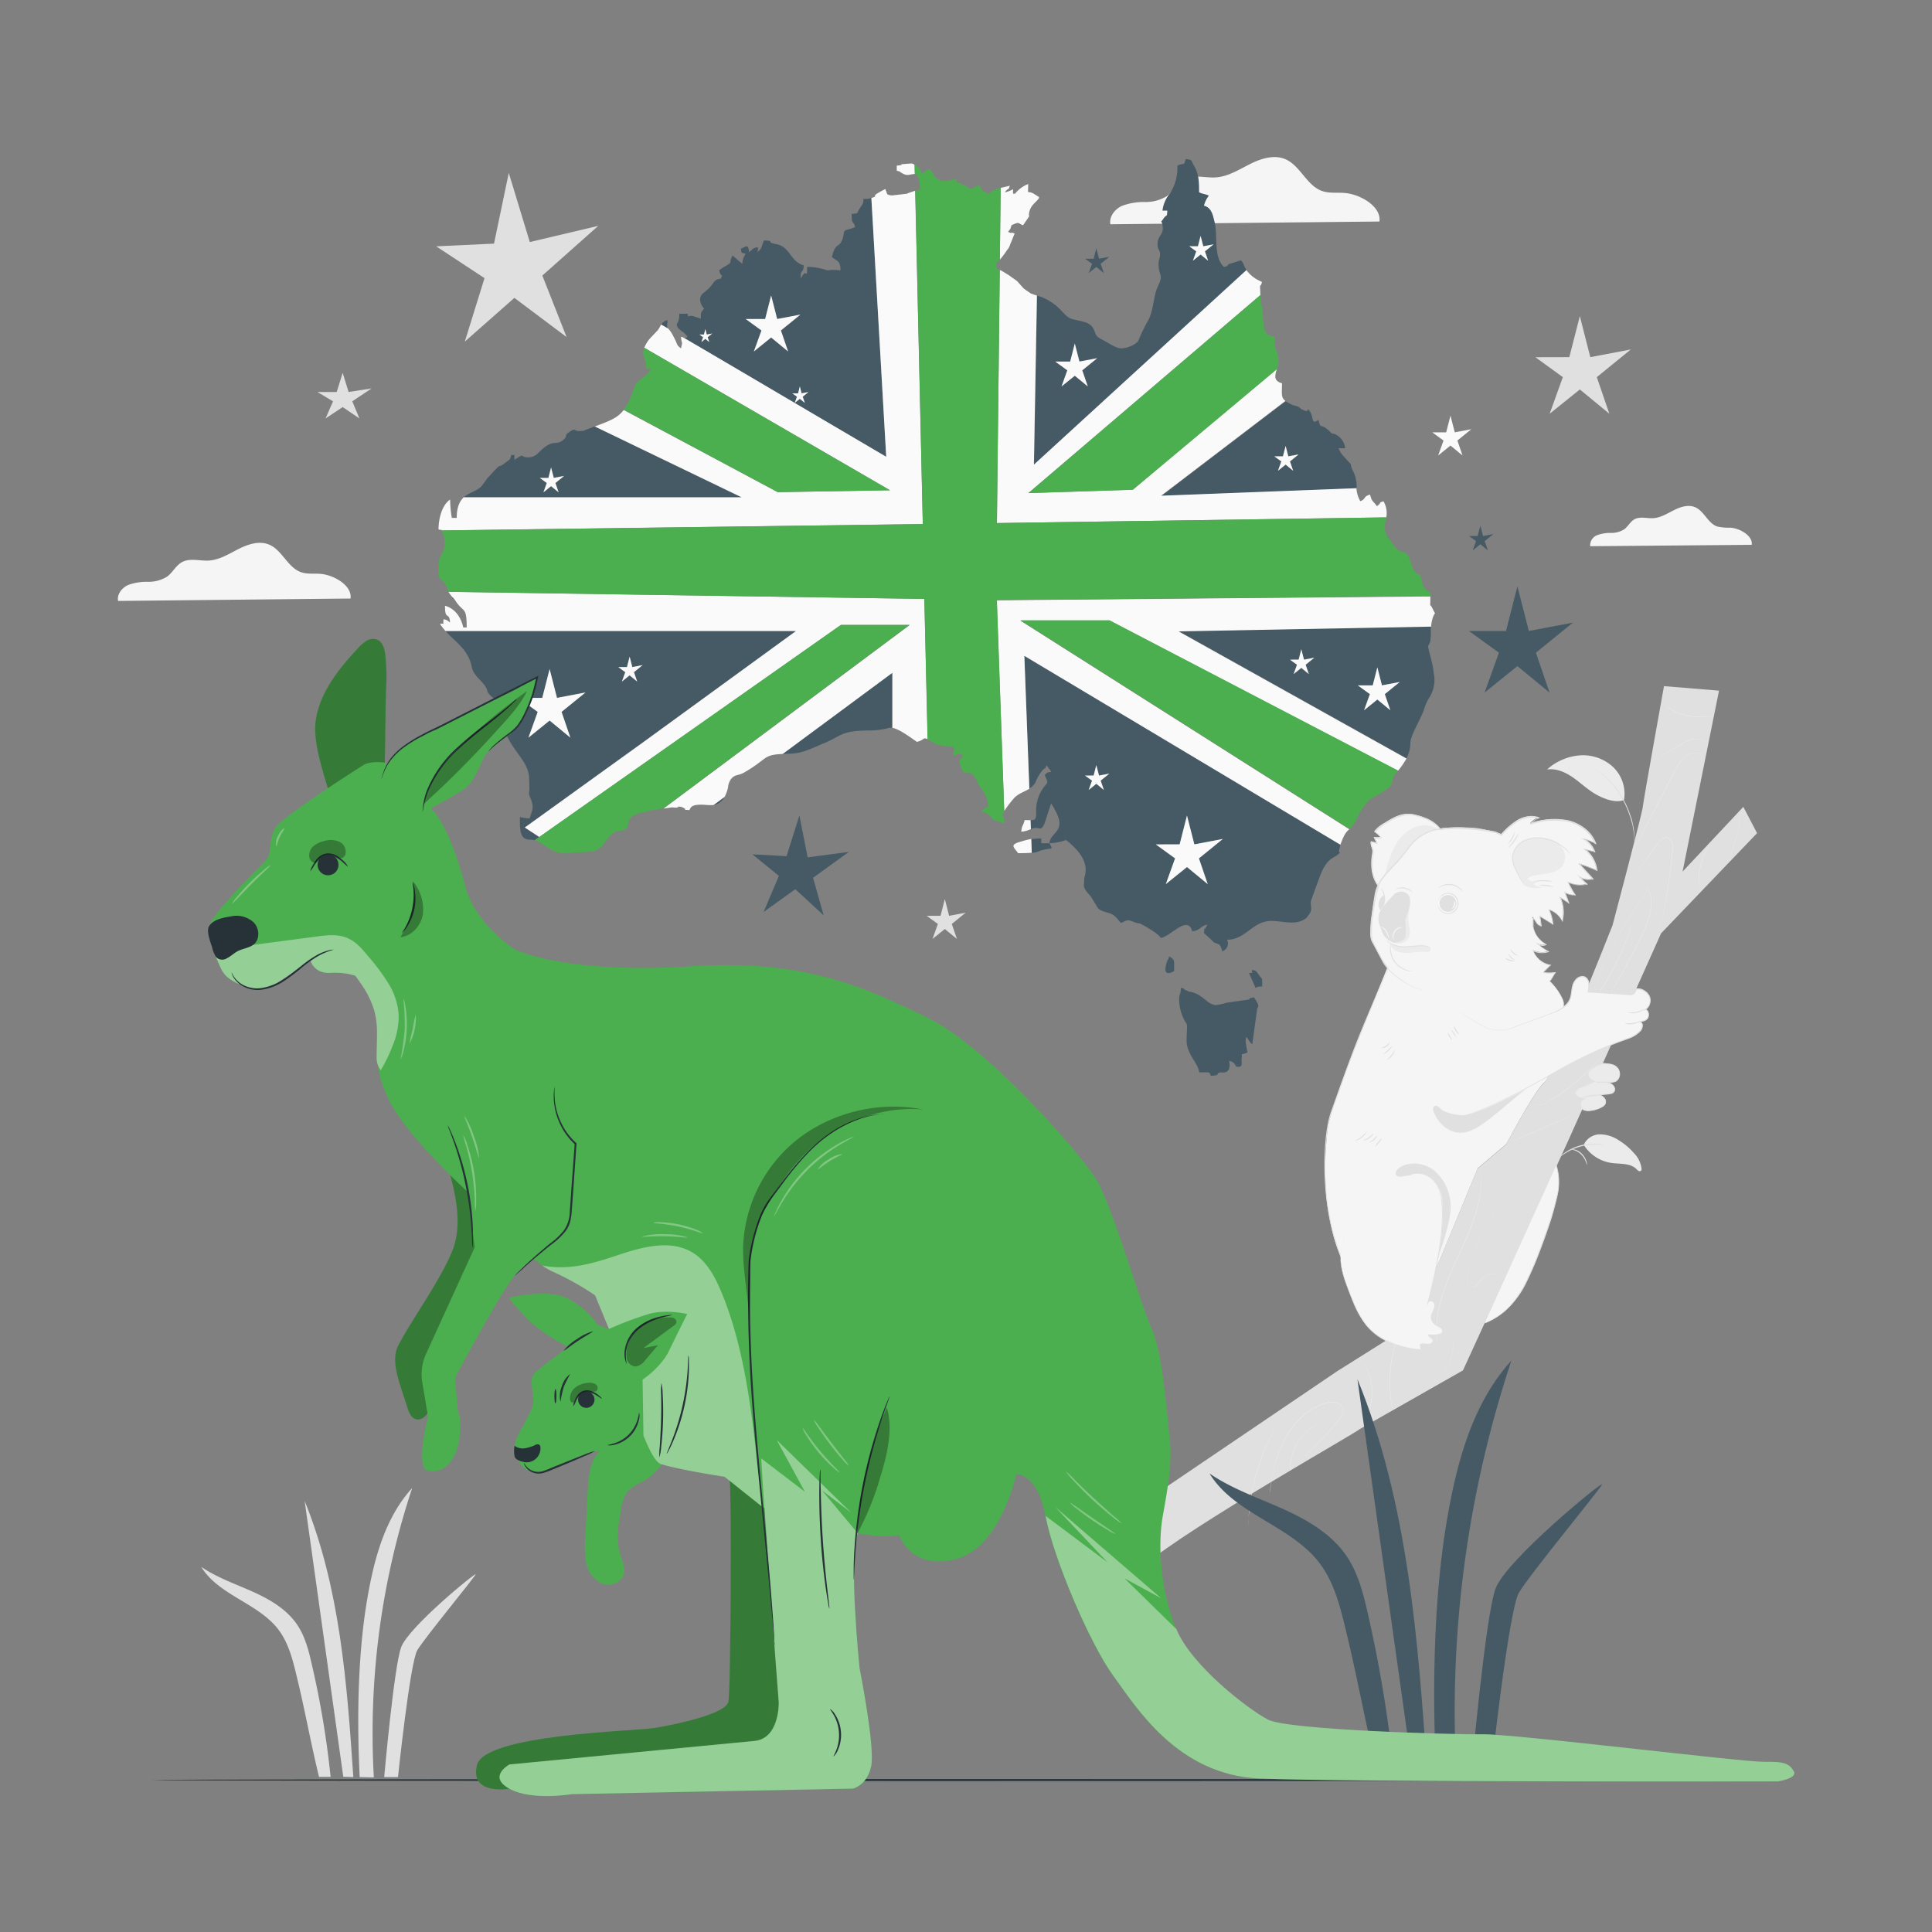 <svg xmlns="http://www.w3.org/2000/svg" viewBox="0 0 500 500"><rect x="0" y="0" width="500" height="500" fill="#808080" stroke="none"/><g id="freepik--background-complete--inject-46"><path d="M78.84,388.43q5,35.7,10,71.4l2.6.08C89.81,435.66,88,410.93,78.84,388.43Z" style="fill:#e0e0e0"></path><path d="M106.68,385.09c-7,7.67-9.82,18.22-11.59,28.46-2.52,14.51-2.74,31.65-2,46.36l3.66.08A201.43,201.43,0,0,1,106.68,385.09Z" style="fill:#e0e0e0"></path><path d="M80.68,430.67c-.8-3.54-1.72-7.13-3.74-10.15-2.73-4.07-7.17-6.64-11.64-8.64s-9.18-3.61-13.22-6.38c4.51,7.39,14.74,9.35,20,16.27,2.59,3.43,3.67,7.75,4.68,11.93,2.22,9.13,3.58,17,5.8,26.15h3A234.44,234.44,0,0,0,80.68,430.67Z" style="fill:#e0e0e0"></path><path d="M99.43,459.91s2.51-28.35,4.37-33.56,19.46-19.59,19.29-18.91S109.9,423.85,108,427.07,103,459.91,103,459.91Z" style="fill:#e0e0e0"></path><polygon points="131.67 44.75 137.11 62.64 154.83 58.45 140.36 71.31 146.63 87.23 133.12 77.09 120.29 88.41 125.39 71.98 112.88 63.75 127.85 63.05 131.67 44.75" style="fill:#e0e0e0"></polygon><polygon points="408.86 81.81 411.57 92.43 422.06 90.44 413.25 97.6 416.5 107.08 408.86 100.79 401.05 107.08 404.46 97.6 397.36 92.45 406.14 92.43 408.86 81.81" style="fill:#e0e0e0"></polygon><polygon points="88.68 96.49 90.22 101.45 96.17 100.52 91.17 103.86 93.02 108.29 88.68 105.35 84.26 108.29 86.19 103.86 82.16 101.46 87.14 101.45 88.68 96.49" style="fill:#e0e0e0"></polygon><polygon points="375.38 107.56 376.49 111.89 380.77 111.08 377.17 114.01 378.5 117.88 375.38 115.31 372.19 117.88 373.58 114.01 370.68 111.9 374.27 111.89 375.38 107.56" style="fill:#fafafa"></polygon><polygon points="244.52 232.67 245.63 237.01 249.92 236.2 246.32 239.12 247.65 243 244.52 240.43 241.33 243 242.72 239.12 239.82 237.01 243.41 237.01 244.52 232.67" style="fill:#e0e0e0"></polygon><path d="M408.84,195.49a11.47,11.47,0,0,1,8.61,3,9.57,9.57,0,0,1,2.84,8.54c-2.22.92-5.36-.35-7.43-1.55s-3.81-2.9-5.78-4.27-4.34-2.42-6.71-2.06A14.34,14.34,0,0,1,408.84,195.49Z" style="fill:#ebebeb"></path><path d="M410.06,296.57a10.17,10.17,0,0,0,7,4.4c2.23.31,4.81,0,6.41,1.55a2.09,2.09,0,0,0,.6.51.55.55,0,0,0,.71-.14.71.71,0,0,0,.06-.41,7,7,0,0,0-2-4.08,16.71,16.71,0,0,0-3.94-3.32,8.81,8.81,0,0,0-4.85-1.51,4.6,4.6,0,0,0-4.13,2.61" style="fill:#ebebeb"></path><path d="M415.23,296.33a2.45,2.45,0,0,0-.47-.13,8.66,8.66,0,0,0-1.33-.2,12.91,12.91,0,0,0-2,0,15.08,15.08,0,0,0-2.41.42,14.44,14.44,0,0,0-2.28.85,12.27,12.27,0,0,0-1.71,1,9.14,9.14,0,0,0-1.05.83c-.23.22-.35.34-.34.36s.55-.43,1.49-1a14.79,14.79,0,0,1,4-1.76,14.55,14.55,0,0,1,4.31-.47C414.54,296.24,415.22,296.38,415.23,296.33Z" style="fill:#e0e0e0"></path><path d="M451.17,208.81l-15.72,16.76,9.43-46.83-14.24-1.17s-5.35,29.64-5.48,31.22-7.84,30.68-7.84,30.68-15.44,39.14-17.7,40.78-9.8,15.89-9.8,15.89l-7.42,6.29-16.57,40L346,354.91,288.29,394l7.79,11.1c12.36-10.37,55-34.34,55.86-35.28l26.68-15.17,27.19-59.35,24.08-53.76,24.84-25.92Z" style="fill:#e0e0e0"></path><path d="M323.07,395l0-.27c0-.21,0-.47,0-.79,0-.68.11-1.67.24-2.89s.33-2.66.62-4.25.68-3.32,1.18-5.12,1.08-3.48,1.65-5,1.15-2.85,1.68-4,1-2,1.29-2.59l.37-.7.12-.25s-.78,1.3-1.85,3.51c-.53,1.1-1.11,2.44-1.7,3.95s-1.16,3.2-1.66,5-.89,3.54-1.18,5.13-.48,3.05-.59,4.26C323.07,393.46,323.07,395,323.07,395Z" style="fill:#ebebeb"></path><path d="M341.38,368.26s-.34.15-.94.47a13.1,13.1,0,0,0-5.2,5.52,12.87,12.87,0,0,0-1.41,5.92v.09l.07-.06a85,85,0,0,0,7.05-6.46q1.82-1.85,3.63-3.95c.6-.69,1.19-1.41,1.79-2.14a5,5,0,0,0,1.21-2.57,2.07,2.07,0,0,0-.7-1.67,3,3,0,0,0-1.7-.61,5.82,5.82,0,0,0-1.77.15,7.46,7.46,0,0,0-.84.26c-.28.09-.56.19-.82.3a16.81,16.81,0,0,0-5.49,3.72,21.75,21.75,0,0,0-3.6,4.8,28.29,28.29,0,0,0-2.09,4.81,47.9,47.9,0,0,0-1.7,7.39c-.26,1.78-.36,2.76-.36,2.76s0-.24.1-.71.18-1.17.3-2a47.64,47.64,0,0,1,1.74-7.38,23.82,23.82,0,0,1,5.68-9.56,16.6,16.6,0,0,1,5.46-3.69,7.1,7.1,0,0,1,.81-.3,8,8,0,0,1,.83-.26,6,6,0,0,1,1.74-.15,2.93,2.93,0,0,1,1.64.6,1.9,1.9,0,0,1,.66,1.57,4.74,4.74,0,0,1-1.19,2.51c-.59.73-1.18,1.45-1.78,2.14-1.21,1.4-2.41,2.72-3.62,3.95a86.53,86.53,0,0,1-7,6.46l.07,0a12.8,12.8,0,0,1,1.38-5.89,13.2,13.2,0,0,1,2.77-3.73,12.76,12.76,0,0,1,2.38-1.79c.29-.18.54-.29.69-.37Z" style="fill:#ebebeb"></path><path d="M352,351.4a1.38,1.38,0,0,0,.11.17c.08.11.21.26.35.47a15.39,15.39,0,0,1,1.09,1.83,14,14,0,0,1-.49,13.51,14.54,14.54,0,0,1-1.22,1.75,5.53,5.53,0,0,1-.38.44l-.12.16s.2-.19.53-.58a13.34,13.34,0,0,0,1.26-1.74,13.87,13.87,0,0,0-.64-15.4C352.21,351.61,352,351.4,352,351.4Z" style="fill:#ebebeb"></path><path d="M362.1,344.77a26.51,26.51,0,0,0-1,2.78,35.61,35.61,0,0,0-1.34,7,36.29,36.29,0,0,0,.08,7.11,28,28,0,0,0,.47,2.91l0-.2c0-.17-.05-.36-.09-.58-.08-.5-.18-1.23-.27-2.14a36.4,36.4,0,0,1-.05-7.09,37.72,37.72,0,0,1,1.3-7c.25-.87.48-1.57.65-2.05.08-.22.14-.4.19-.55A1,1,0,0,0,362.1,344.77Z" style="fill:#ebebeb"></path><path d="M383,301.59s0,.22.07.64c0,.22.07.47.11.78l.07,1.06a25.24,25.24,0,0,1-.58,6.73,50.21,50.21,0,0,1-3.2,9.52c-1.48,3.48-3.39,7.2-5,11.28a41.88,41.88,0,0,0-2.32,7.81,25,25,0,0,0-.28,7.31v.06l.05,0a5,5,0,0,1,4.22.18l0,0a15.26,15.26,0,0,1-2.35,8.14,15,15,0,0,1-1.39,1.89l-.41.46a1.21,1.21,0,0,0-.14.16s.2-.2.57-.6a16.36,16.36,0,0,0,1.41-1.88,15.31,15.31,0,0,0,1.6-3.36,15.08,15.08,0,0,0,.79-4.81v0h0a5.07,5.07,0,0,0-4.29-.2l.06,0a25.11,25.11,0,0,1,.29-7.28,43.79,43.79,0,0,1,2.31-7.8c1.59-4.07,3.49-7.78,5-11.27a50.07,50.07,0,0,0,3.17-9.54,25.19,25.19,0,0,0,.55-6.76c0-.39-.06-.75-.08-1.06s-.08-.56-.11-.77C383,301.81,383,301.59,383,301.59Z" style="fill:#ebebeb"></path><path d="M397.21,311.4l0-.11a1.52,1.52,0,0,0,.08-.35,2.53,2.53,0,0,0-.19-1.35A3.38,3.38,0,0,0,395.7,308a3.82,3.82,0,0,0-2.81-.32,6.24,6.24,0,0,0-3,1.76,18.88,18.88,0,0,0-2.38,3.23,88.79,88.79,0,0,0-4.64,7.92,30.24,30.24,0,0,0-3,8.66c-.08.34-.1.69-.15,1a9,9,0,0,0-.09,1,2.74,2.74,0,0,0,.16,1,1.32,1.32,0,0,0,.64.73,1.71,1.71,0,0,0,1.74-.33,7.15,7.15,0,0,0,1.1-1.26,4.43,4.43,0,0,1,2.27-1.66,2.28,2.28,0,0,1,2,.38,1.89,1.89,0,0,1,.74,1.11,1.85,1.85,0,0,1,0,.47.55.55,0,0,0,0-.12,1.19,1.19,0,0,0,0-.36,1.93,1.93,0,0,0-.73-1.14,2.33,2.33,0,0,0-2.08-.4,4.54,4.54,0,0,0-2.31,1.67,7.08,7.08,0,0,1-1.09,1.25,1.66,1.66,0,0,1-1.66.31,1.28,1.28,0,0,1-.59-.68,3.06,3.06,0,0,1-.14-1,5.72,5.72,0,0,1,.09-1c0-.34.07-.69.14-1a30.62,30.62,0,0,1,3-8.63c1.46-2.9,3.12-5.53,4.62-7.91a18.38,18.38,0,0,1,2.36-3.21,6.15,6.15,0,0,1,3-1.75,3.75,3.75,0,0,1,2.76.29,3.44,3.44,0,0,1,1.42,1.58,2.65,2.65,0,0,1,.21,1.34C397.27,311.25,397.19,311.4,397.21,311.4Z" style="fill:#ebebeb"></path><path d="M407.35,288.38S403.57,290,399,292s-8.38,3.71-8.36,3.74,3.77-1.6,8.4-3.64S407.36,288.41,407.35,288.38Z" style="fill:#ebebeb"></path><path d="M396.93,285.17a.84.84,0,0,0,.1.21,1.32,1.32,0,0,0,.52.44,1.87,1.87,0,0,0,1.07.16,4,4,0,0,0,1.34-.5,50.7,50.7,0,0,0,6.88-4.56,51.22,51.22,0,0,0,6.05-5.62c1.43-1.57,2.21-2.62,2.21-2.62l-.16.18-.44.52c-.38.45-.94,1.09-1.66,1.87a53.42,53.42,0,0,1-6.07,5.58,54.34,54.34,0,0,1-6.85,4.59,4.12,4.12,0,0,1-1.31.5,1.79,1.79,0,0,1-1-.13A1.26,1.26,0,0,1,396.93,285.17Z" style="fill:#ebebeb"></path><path d="M422.25,239.25c-.07.2-.22.66-.55,1.66s-.93,2.65-1.76,4.61a65.25,65.25,0,0,1-9,15.18l.08,0a101.41,101.41,0,0,1,13.61-27.87c.66-1,1.35-1.89,2-2.76h-.09a8.9,8.9,0,0,1,.64,5.23,20.59,20.59,0,0,1-1.54,5c-1.41,3.11-2.94,6-4.4,8.79-2.95,5.52-5.87,10.31-8.42,14.26s-4.76,7-6.29,9.14c-.77,1.06-1.38,1.87-1.79,2.42l-.62.84s.89-1.12,2.44-3.23,3.75-5.19,6.32-9.13,5.49-8.73,8.44-14.25c1.47-2.77,3-5.68,4.42-8.8a21.08,21.08,0,0,0,1.55-5,9.15,9.15,0,0,0-.65-5.3l0-.08-.05.07c-.64.88-1.34,1.81-2,2.77a101.6,101.6,0,0,0-13.61,27.91l-.07.22.15-.18a65.37,65.37,0,0,0,9-15.22c.83-2,1.38-3.55,1.74-4.62S422.25,239.25,422.25,239.25Z" style="fill:#ebebeb"></path><path d="M420.67,229.61l.26-.33.72-1,2.66-3.56,3.93-5.28,1.14-1.53a2.3,2.3,0,0,1,1.53-1.09,1.75,1.75,0,0,1,1.58,1,3.84,3.84,0,0,1,.29,2.05,130.81,130.81,0,0,1-2,14.49c-.37,1.84-.69,3.32-.93,4.34-.11.49-.21.88-.27,1.17a4,4,0,0,0-.09.42s.61-2.24,1.36-5.92a125,125,0,0,0,2.08-14.5,4.13,4.13,0,0,0-.3-2.09,1.87,1.87,0,0,0-1.69-1.09,1.68,1.68,0,0,0-.93.41,3.85,3.85,0,0,0-.67.73l-1.14,1.53-3.91,5.3-2.63,3.57-.71,1Z" style="fill:#ebebeb"></path><path d="M440.59,195.37l-.28-.19a2.9,2.9,0,0,0-.93-.32,4.24,4.24,0,0,0-3.38,1,8,8,0,0,0-1.62,1.89c-.48.75-.91,1.61-1.38,2.5-.94,1.78-2,3.74-3,5.79l-5.5,10.53-1.65,3.2-.45.87-.15.31.17-.3.46-.86c.42-.78,1-1.86,1.69-3.18l5.52-10.52,3-5.8c.47-.89.9-1.74,1.38-2.49a7.67,7.67,0,0,1,1.59-1.88,4.25,4.25,0,0,1,3.32-1A3.08,3.08,0,0,1,440.59,195.37Z" style="fill:#ebebeb"></path><path d="M428.64,196.38l.13-.07.36-.2,1.33-.75,4.34-2.5a13.76,13.76,0,0,1,2.47-1.22,5.48,5.48,0,0,1,2.19-.35,3.84,3.84,0,0,1,1.46.37,4.43,4.43,0,0,1,.48.27,2.08,2.08,0,0,0-.46-.31,3.78,3.78,0,0,0-1.47-.4,5.4,5.4,0,0,0-2.23.32,15,15,0,0,0-2.49,1.22l-4.33,2.54-1.31.78-.35.21Z" style="fill:#ebebeb"></path><path d="M430.92,182.56a11.68,11.68,0,0,0,1.62,1.12,15.29,15.29,0,0,0,1.93.92,15,15,0,0,0,5.13,1,13.65,13.65,0,0,0,2.14-.13,12,12,0,0,0,1.92-.41l-.13,0-.39.08c-.33.08-.81.16-1.41.24a15.29,15.29,0,0,1-2.13.1,15.09,15.09,0,0,1-5.09-1,14.76,14.76,0,0,1-1.93-.9,14.29,14.29,0,0,1-1.22-.76l-.32-.22Z" style="fill:#ebebeb"></path><path d="M440,231.22s0-.05,0-.15l-.07-.4c-.06-.34-.13-.85-.19-1.47a16,16,0,0,1,.35-4.87,23.29,23.29,0,0,1,1.68-4.6c.27-.56.5-1,.67-1.33l.18-.36.06-.12s0,0-.08.11-.12.23-.2.36c-.17.3-.41.75-.7,1.31a21.44,21.44,0,0,0-1.71,4.61,14.9,14.9,0,0,0-.32,4.9A13.6,13.6,0,0,0,440,231.22Z" style="fill:#ebebeb"></path><path d="M450,210.11v.14q0,.18,0,.39c0,.34,0,.83.06,1.44a15.34,15.34,0,0,1-.69,4.67c-.56,1.77-1.13,3.35-1.43,4.53-.15.59-.27,1.07-.34,1.41,0,.14-.05.26-.07.38s0,.14,0,.14a.93.93,0,0,1,0-.13l.09-.38c.08-.33.21-.81.37-1.4.32-1.17.9-2.74,1.46-4.52a15.29,15.29,0,0,0,.5-6.67Z" style="fill:#ebebeb"></path><path d="M410.68,301.49a1.77,1.77,0,0,0-.1-.92,4.76,4.76,0,0,0-1.13-1.93,4,4,0,0,0-1.93-1.14,1.84,1.84,0,0,0-.92,0s.35,0,.87.22a4.28,4.28,0,0,1,1.79,1.14,5.38,5.38,0,0,1,1.14,1.8C410.6,301.15,410.64,301.5,410.68,301.49Z" style="fill:#e0e0e0"></path><path d="M412.69,199c0,.06,1.09.63,2.6,1.95a22.67,22.67,0,0,1,4.76,6.17,25,25,0,0,1,1.72,4c.24.62.38,1.23.55,1.8s.27,1.11.34,1.6a18.8,18.8,0,0,1,.28,2.36,7.87,7.87,0,0,0,0,.88,5.14,5.14,0,0,0,.06-.88,15.09,15.09,0,0,0-.19-2.39c-.06-.5-.2-1-.31-1.62s-.3-1.2-.54-1.83a23.29,23.29,0,0,0-1.72-4,21.14,21.14,0,0,0-4.87-6.19,12.17,12.17,0,0,0-1.08-.83,6.5,6.5,0,0,0-.87-.56A4.64,4.64,0,0,0,412.69,199Z" style="fill:#e0e0e0"></path><path d="M402.75,302a13.34,13.34,0,0,1,.27,7.19c-1.93,8.58-7.48,23.68-12.16,28.75l-.14.15a17.12,17.12,0,0,1-6.52,4.41Z" style="fill:#f5f5f5"></path><path d="M410,219.72l2.53.64a6.45,6.45,0,0,0-2.79-3.32,11.23,11.23,0,0,1,3,1.18,9.91,9.91,0,0,0-7.21-5.88,18.63,18.63,0,0,0-9.55.74,4.73,4.73,0,0,1,2.08-1.5,6.43,6.43,0,0,0-5.42.69,19,19,0,0,0-4.2,3.66l-1.55-.69s-7.9-1.83-14.31-.81c-1.33-1.83-3.66-2.87-5.91-3.46a9.43,9.43,0,0,0-2.11-.37c-2.28-.08-4.36,1.17-6.29,2.38a8.63,8.63,0,0,0-2.63,2.16,5.94,5.94,0,0,1,1.58,1.46,4.86,4.86,0,0,1-1.7,0l.7,1.49-1.44-.4c-.29.75.28,1.54.37,2.34a4.28,4.28,0,0,1-.09,1.13c-.43,2.78-.17,5.87,1.5,8.06-.06.16-.12.32-.16.47-.8,2.62-2.51,11.93-1.17,14.14.8,1.33,2,4.3,3.82,6.56l-3.78,9.41s-10.72,25.71-11.63,32a87.8,87.8,0,0,0-.34,18.24c.16,1.82.58,4.13,1.05,6.59a47.5,47.5,0,0,0,9.79,20.78h0l12.3,3.57,16-38.64,7.42-6.29s7.54-14.24,9.8-15.88c.52-.38,1.73-2.72,3.28-6.09,1.25-7,2.14-13.37,1.62-15.08a14.56,14.56,0,0,0-3.53-5.11,1.45,1.45,0,0,0,.42-.47c.38-.58.74-1.17,1.07-1.78a9.34,9.34,0,0,1-3.12,0l1.89-1.91a5.83,5.83,0,0,1-4.54-3.84,5.53,5.53,0,0,0,4,.27,10.67,10.67,0,0,1-3.07-2.22,2.28,2.28,0,0,0,2.44.4,6.54,6.54,0,0,1-3.37-4.52c0-1,0-1.81,0-2.43h0c.67.8,1.07,2,2.08,2.21l-.36-2.54,3.37,2.07a11.79,11.79,0,0,0-1.06-3.77,5.81,5.81,0,0,1,3.51,2.91,9.2,9.2,0,0,0-.65-6.15l2.27,1.5-1-2.76a4.48,4.48,0,0,0,2.66.73,22.59,22.59,0,0,1-1.85-3.38,7.08,7.08,0,0,0,4.89.57,14.08,14.08,0,0,1-1.89-2,3.87,3.87,0,0,0,3.46.63q-1.78-2-3.58-3.92a35.53,35.53,0,0,1,4.59,1.69A8.33,8.33,0,0,0,410,219.72Zm-13.28,17.63h0Z" style="fill:#f5f5f5"></path><path d="M372,214.47a6.85,6.85,0,0,0-6.67,0,11.15,11.15,0,0,0-4.62,5.07,33,33,0,0,0-2.21,6.6c2.3-1.91,4-4.46,5.93-6.72s4.39-4.35,7.35-4.82" style="fill:#ebebeb"></path><path d="M384.32,342.15c5-1.63,8.59-6,10.83-10.74a141.77,141.77,0,0,0,5.72-14.53c.84-2.44,1.48-4.93,2.09-7.44a15.78,15.78,0,0,0-.19-7.87" style="fill:#f5f5f5"></path><path d="M402.77,301.57s0,0,0,.12.05.21.09.35c.06.3.16.75.25,1.34a16.62,16.62,0,0,1,0,5c-.18,1-.5,2.16-.81,3.37s-.67,2.49-1.1,3.83c-.89,2.66-1.93,5.57-3.08,8.6s-2.37,5.87-3.65,8.36a23.62,23.62,0,0,1-4.38,6,16.71,16.71,0,0,1-4.05,2.91l-.72.33c-.2.1-.39.16-.53.22l-.33.14-.11,0s0,0,.12,0l.34-.11.55-.19.72-.32a15.53,15.53,0,0,0,4.14-2.87,23.24,23.24,0,0,0,4.47-6,87.72,87.72,0,0,0,3.68-8.39c1.16-3,2.19-5.94,3.07-8.62.42-1.34.77-2.63,1.08-3.84s.61-2.34.78-3.4a15.78,15.78,0,0,0,0-5c-.1-.59-.22-1-.3-1.34l-.11-.34A.82.82,0,0,1,402.77,301.57Z" style="fill:#e0e0e0"></path><path d="M408.49,281.83l4.27-2a3,3,0,0,1-1.41-.86,1.57,1.57,0,0,1-.3-1.57,2.18,2.18,0,0,1,.76-.81A9.13,9.13,0,0,1,415,275.2l1.59.18a3.17,3.17,0,0,1,1.85.82,2.34,2.34,0,0,1,.16,3.25,1.61,1.61,0,0,1-.83.52,7.75,7.75,0,0,1-2.43.08,3.31,3.31,0,0,1,2.26,1,1.29,1.29,0,0,1,.22,1.21c-.23.61-.82.72-1.37.8-.87.12-1.75.21-2.63.27a2.71,2.71,0,0,1,1.36.81,1.48,1.48,0,0,1,.28,1.49,2.06,2.06,0,0,1-1,.92,8.05,8.05,0,0,1-3,.87,2.68,2.68,0,0,1-2-.47,1.69,1.69,0,0,1,.61-2.75,3.77,3.77,0,0,1-2.08-.73,1,1,0,0,1-.37-.42C407.35,282.52,408,282.07,408.49,281.83Z" style="fill:#ebebeb"></path><path d="M408.49,281.83l4.27-2a3,3,0,0,1-1.41-.86,1.57,1.57,0,0,1-.3-1.57,2.18,2.18,0,0,1,.76-.81A9.13,9.13,0,0,1,415,275.2l1.59.18a3.17,3.17,0,0,1,1.85.82,2.34,2.34,0,0,1,.16,3.25,1.61,1.61,0,0,1-.83.52,7.75,7.75,0,0,1-2.43.08,3.31,3.31,0,0,1,2.26,1,1.29,1.29,0,0,1,.22,1.21c-.23.61-.82.72-1.37.8-.87.12-1.75.21-2.63.27a2.71,2.71,0,0,1,1.36.81,1.48,1.48,0,0,1,.28,1.49,2.06,2.06,0,0,1-1,.92,8.05,8.05,0,0,1-3,.87,2.68,2.68,0,0,1-2-.47,1.69,1.69,0,0,1,.61-2.75,3.77,3.77,0,0,1-2.08-.73,1,1,0,0,1-.37-.42C407.35,282.52,408,282.07,408.49,281.83Z" style="fill:#ebebeb"></path><path d="M408.49,281.83a2,2,0,0,0-.28.12,1.62,1.62,0,0,0-.66.59.65.65,0,0,0,0,.66,1.89,1.89,0,0,0,.6.51,4,4,0,0,0,1.83.57l0-.15a1.78,1.78,0,0,0-1.07,2.24,1.41,1.41,0,0,0,.41.65,1.9,1.9,0,0,0,.71.39,4.09,4.09,0,0,0,1.64.09,7.43,7.43,0,0,0,3.37-1.22,1.45,1.45,0,0,0,.56-.84,1.62,1.62,0,0,0-.14-1,2.55,2.55,0,0,0-1.65-1.21l0,.25,1.65-.17a8.76,8.76,0,0,0,1.71-.26,1.19,1.19,0,0,0,.71-.63,1.3,1.3,0,0,0,0-.95,2,2,0,0,0-1.36-1.25,8,8,0,0,0-1.23-.28l0,.27a6.32,6.32,0,0,0,2.89-.26,2.19,2.19,0,0,0,.92-1.12,2.84,2.84,0,0,0,.16-.7,2.64,2.64,0,0,0-.7-1.93,3,3,0,0,0-1.12-.72,4.75,4.75,0,0,0-1.26-.24l-1.2-.14h0a9.14,9.14,0,0,0-2.16.83,7.85,7.85,0,0,0-.92.57,2.65,2.65,0,0,0-.77.72,1.33,1.33,0,0,0-.21,1,1.9,1.9,0,0,0,.41.87,3.27,3.27,0,0,0,1.45.88v-.15l-3.14,1.48-.82.4c-.19.09-.29.14-.28.15l.29-.11.85-.37,3.16-1.4.18-.08-.19-.07a3,3,0,0,1-1.36-.85,1.38,1.38,0,0,1-.18-1.64,2.59,2.59,0,0,1,.73-.66,8.14,8.14,0,0,1,.91-.55,8.61,8.61,0,0,1,2.1-.79h0l1.21.14a4.74,4.74,0,0,1,1.19.24,2.38,2.38,0,0,1,1.6,1.76,2.35,2.35,0,0,1,.06.64,2.27,2.27,0,0,1-.16.62,2,2,0,0,1-.8,1,1.72,1.72,0,0,1-.63.18l-.69.08a11.59,11.59,0,0,1-1.43-.05l0,.27a6.63,6.63,0,0,1,1.19.26,1.83,1.83,0,0,1,1.2,1.08,1,1,0,0,1-.6,1.25,8.22,8.22,0,0,1-1.65.25l-1.63.17-.67.07.64.18a2.25,2.25,0,0,1,1.49,1.08,1.2,1.2,0,0,1-.34,1.57,7.29,7.29,0,0,1-3.24,1.18,3.68,3.68,0,0,1-1.56-.07,1.4,1.4,0,0,1-1-.9,1.63,1.63,0,0,1,.94-2l.49-.13-.5,0a3.81,3.81,0,0,1-1.78-.51,1.82,1.82,0,0,1-.57-.47.52.52,0,0,1,0-.56,1.5,1.5,0,0,1,.6-.59Z" style="fill:#e0e0e0"></path><path d="M412.9,280.14a6.45,6.45,0,0,0,1.49.05,7.32,7.32,0,0,0,1.49,0,3,3,0,0,0-1.48-.27A3.13,3.13,0,0,0,412.9,280.14Z" style="fill:#e0e0e0"></path><path d="M409.54,284a14.73,14.73,0,0,0,2.11-.25,14.15,14.15,0,0,0,2.11-.31,6.44,6.44,0,0,0-2.14,0A6.28,6.28,0,0,0,409.54,284Z" style="fill:#e0e0e0"></path><path d="M388.4,215.77l-.18-.05-.54-.12-2-.51a23,23,0,0,0-3.27-.75,33.64,33.64,0,0,0-4.43-.19c-1.65,0-3.45.11-5.37.28a10.28,10.28,0,0,0-2.92.74,12.45,12.45,0,0,0-2.79,1.56,14.39,14.39,0,0,0-2.34,2.4c-.72.88-1.41,1.82-2.16,2.72-1.46,1.84-3.41,3.38-4.85,5.48a9.72,9.72,0,0,0-1.84,4.38h0c-.34,2.2-.66,4.34-.92,6.41a29.26,29.26,0,0,0-.17,3.06,6.29,6.29,0,0,0,.06,1.5,4.29,4.29,0,0,0,.53,1.37l2.52,4.74a10.14,10.14,0,0,0,1.39,2,13.51,13.51,0,0,0,1.65,1.51,21,21,0,0,0,5.7,3.44,9.91,9.91,0,0,0,1.74.46,4.26,4.26,0,0,0,.47.06h.15l-.15,0c-.1,0-.26,0-.46-.09a10.46,10.46,0,0,1-1.72-.5,22,22,0,0,1-5.62-3.49,13.27,13.27,0,0,1-1.62-1.5,10,10,0,0,1-1.34-2l-2.5-4.75a4.15,4.15,0,0,1-.51-1.3,5.81,5.81,0,0,1,0-1.45,28.59,28.59,0,0,1,.17-3c.27-2.06.59-4.2.93-6.4h0a9.57,9.57,0,0,1,1.8-4.25c1.41-2,3.35-3.6,4.83-5.46.75-.92,1.44-1.85,2.16-2.73a13.94,13.94,0,0,1,2.29-2.37,12.5,12.5,0,0,1,2.73-1.53,9.92,9.92,0,0,1,2.85-.74c1.92-.18,3.71-.27,5.35-.31a35.61,35.61,0,0,1,4.41.15,23,23,0,0,1,3.26.7c.89.21,1.59.37,2.06.46l.54.1Z" style="fill:#e0e0e0"></path><path d="M344.55,316.78a47,47,0,0,0,9.56,20.72h0m48.28-60s3.42-14.21,2.13-18.41A14.5,14.5,0,0,0,401,254a1.47,1.47,0,0,0,.42-.47c.38-.57.74-1.17,1.07-1.78a9.08,9.08,0,0,1-3.12,0l1.89-1.91a5.86,5.86,0,0,1-4.54-3.85,5.48,5.48,0,0,0,4,.27,10.63,10.63,0,0,1-3.07-2.21,2.26,2.26,0,0,0,2.44.39,6.52,6.52,0,0,1-3.37-4.51c0-1,0-1.81,0-2.43h0c.67.81,1.07,2,2.08,2.22l-.36-2.54,3.37,2.07a11.84,11.84,0,0,0-1.06-3.78,5.82,5.82,0,0,1,3.51,2.92,9.19,9.19,0,0,0-.65-6.15l2.27,1.49-1-2.75a4.48,4.48,0,0,0,2.66.72,23,23,0,0,1-1.85-3.37,7.07,7.07,0,0,0,4.89.56,13.55,13.55,0,0,1-1.89-2,3.87,3.87,0,0,0,3.46.64l-3.58-3.93a37.08,37.08,0,0,1,4.59,1.69,8.31,8.31,0,0,0-3.12-5.45l2.53.64a6.51,6.51,0,0,0-2.79-3.33,11.57,11.57,0,0,1,3,1.18,9.89,9.89,0,0,0-7.21-5.87,18.52,18.52,0,0,0-9.55.74,4.75,4.75,0,0,1,2.08-1.51,6.51,6.51,0,0,0-5.42.69,19,19,0,0,0-4.2,3.67l-1.55-.7s-7.9-1.83-14.31-.8c-1.33-1.84-3.66-2.87-5.91-3.47a10,10,0,0,0-2.11-.37c-2.28-.07-4.36,1.17-6.29,2.38a8.52,8.52,0,0,0-2.63,2.17,5.78,5.78,0,0,1,1.58,1.46,4.63,4.63,0,0,1-1.7,0c.23.5.46,1,.7,1.5l-1.44-.41c-.29.75.28,1.54.37,2.34a4.39,4.39,0,0,1-.09,1.14c-.43,2.77-.17,5.86,1.5,8.06-.06.16-.12.31-.16.46-.8,2.62-2.51,11.94-1.17,14.15.8,1.33,2,4.29,3.82,6.55l-3.78,9.42m41.45-22.41h0Z" style="fill:none"></path><path d="M396.69,237.49c-.06,0-.12,0-.13,0l.25,0h0l-.18.07s0-.05.08-.06.07,0,.07-.07l-.17.07h0l.26.05v0S396.74,237.47,396.69,237.49Z" style="fill:#263238"></path><path d="M402.39,277.5s0-.13.11-.4l.28-1.2c.24-1.06.59-2.64,1-4.72a71.21,71.21,0,0,0,1.06-7.75c0-.38,0-.78.05-1.18V261a7.63,7.63,0,0,0-.49-2.54,16.29,16.29,0,0,0-3.32-4.57l0,.12a3.35,3.35,0,0,0,.79-1.07l.73-1.21.09-.15-.17,0a9.18,9.18,0,0,1-3.1,0l.05.15,1.89-1.91.12-.12-.17,0A5.78,5.78,0,0,1,396.8,246l-.13.12a5.65,5.65,0,0,0,4.09.28l.24-.08-.23-.11a10.59,10.59,0,0,1-3-2.19l-.15.14a2.36,2.36,0,0,0,2.55.42l.2-.1-.2-.09a6.46,6.46,0,0,1-3.3-4.44v0c0-.74,0-1.59,0-2.44v0h0l-.2,0c.3.36.54.8.85,1.24a2.14,2.14,0,0,0,1.3,1l.16,0,0-.16c-.11-.77-.24-1.65-.37-2.54l-.17.12,3.37,2.07.2.12,0-.24a12.15,12.15,0,0,0-1.07-3.81l-.14.17a5.67,5.67,0,0,1,3.43,2.85l.15.29.08-.32a9.39,9.39,0,0,0-.65-6.23l-.19.16,2.27,1.5.32.21-.13-.36-1-2.76-.19.15a4.6,4.6,0,0,0,2.74.75h.22l-.12-.19a22.72,22.72,0,0,1-1.85-3.36l-.17.17a7.22,7.22,0,0,0,5,.58l.25-.06-.19-.17a13,13,0,0,1-1.88-1.95l-.18.18a4,4,0,0,0,3.58.66l.2-.06-.14-.15c-1.12-1.24-2.35-2.58-3.58-3.93l-.13.22a34.84,34.84,0,0,1,4.56,1.69l.22.09,0-.23a8.51,8.51,0,0,0-3.16-5.55l-.12.24,2.53.64.25.06-.09-.24a6.76,6.76,0,0,0-2.85-3.39l-.1.24a11,11,0,0,1,3,1.17l.32.18-.13-.34a8.71,8.71,0,0,0-3-3.94,11.24,11.24,0,0,0-4.45-2.05,18.94,18.94,0,0,0-9.49.77l.14.21a4.56,4.56,0,0,1,2-1.46l.33-.12-.33-.13a5.51,5.51,0,0,0-2.87-.25,8,8,0,0,0-2.69,1,19.42,19.42,0,0,0-4.19,3.67l.15,0-1.56-.69h0a52.73,52.73,0,0,0-7.27-1,32.78,32.78,0,0,0-7.09.22l.12.05a9.09,9.09,0,0,0-4.17-2.93,18.24,18.24,0,0,0-2.39-.72,6.81,6.81,0,0,0-2.46-.19,11.3,11.3,0,0,0-4.45,1.74c-.67.41-1.33.81-2,1.24a6.66,6.66,0,0,0-1.69,1.57l-.06.1.09.06a5.76,5.76,0,0,1,1.55,1.43l.07-.17a4.4,4.4,0,0,1-1.66,0l-.2,0,.09.19c.24.53.47,1,.69,1.49l.12-.14-1.43-.4-.09,0,0,.09a2.36,2.36,0,0,0,.17,1.62,4.24,4.24,0,0,1,.19.74,2.7,2.7,0,0,1,0,.75,15.79,15.79,0,0,0-.23,3,9.38,9.38,0,0,0,1.7,5.46v-.09a24.21,24.21,0,0,0-.85,3.35c-.21,1.1-.39,2.18-.55,3.23a32.79,32.79,0,0,0-.39,6,7.78,7.78,0,0,0,.2,1.38,4.45,4.45,0,0,0,.56,1.23l1.15,2.26a22.66,22.66,0,0,0,2.41,3.81v-.06l-2.78,7-.72,1.81c-.16.41-.23.63-.23.63l.26-.62c.17-.41.41-1,.74-1.8l2.83-7v0l0,0a22.73,22.73,0,0,1-2.38-3.8l-1.15-2.26a4.44,4.44,0,0,1-.53-1.2,6.66,6.66,0,0,1-.19-1.36,31.76,31.76,0,0,1,.4-6c.16-1,.34-2.12.56-3.21a23.8,23.8,0,0,1,.85-3.32v-.05l0,0a9.13,9.13,0,0,1-1.66-5.35,14.82,14.82,0,0,1,.24-3,3.05,3.05,0,0,0,0-.8,4,4,0,0,0-.19-.78,2.24,2.24,0,0,1-.17-1.49l-.13.06,1.44.41.21.06-.09-.2c-.22-.49-.45-1-.69-1.5l-.12.15a4.77,4.77,0,0,0,1.73,0l.18,0-.11-.14a6,6,0,0,0-1.6-1.48l0,.15a12.21,12.21,0,0,1,3.59-2.75,11.37,11.37,0,0,1,4.36-1.71,6.92,6.92,0,0,1,2.39.19,18.29,18.29,0,0,1,2.36.72,8.85,8.85,0,0,1,4.05,2.85l0,.06.08,0a32.24,32.24,0,0,1,7-.2,49.13,49.13,0,0,1,7.23,1h0l1.55.69.08,0,.07-.06a19.33,19.33,0,0,1,4.13-3.63,7.73,7.73,0,0,1,2.6-.94,5.23,5.23,0,0,1,2.74.25v-.25a4.83,4.83,0,0,0-2.13,1.55l-.26.32.4-.12a18.68,18.68,0,0,1,9.36-.76,11,11,0,0,1,4.34,2,8.43,8.43,0,0,1,2.89,3.82l.2-.16a11.75,11.75,0,0,0-3-1.2l-.86-.2.76.45a6.45,6.45,0,0,1,2.36,2.42,6.84,6.84,0,0,1,.38.84l.16-.18-2.53-.64-.62-.16.5.39a8.23,8.23,0,0,1,3.07,5.37l.18-.14a37.54,37.54,0,0,0-4.6-1.7l-.45-.13.32.35,3.58,3.92.05-.21a3.77,3.77,0,0,1-3.34-.61l-.86-.68.68.86a14,14,0,0,0,1.91,2l.05-.22a7,7,0,0,1-4.81-.56l-.32-.17.15.34a22.24,22.24,0,0,0,1.87,3.39l.1-.2a4.33,4.33,0,0,1-2.59-.7l-.33-.21.14.36,1,2.76.19-.15-2.27-1.5-.38-.25.2.41a9.1,9.1,0,0,1,.64,6.07l.23,0a6,6,0,0,0-3.58-3l-.26-.08.11.24a11.71,11.71,0,0,1,1.05,3.74l.18-.12-3.37-2.06-.21-.13,0,.25c.12.88.25,1.76.36,2.54l.14-.13a2,2,0,0,1-1.17-.93c-.29-.42-.54-.87-.86-1.25l-.13-.17-.06.21h0v0c0,.84,0,1.68,0,2.42h0a6.68,6.68,0,0,0,3.43,4.58v-.19a2.15,2.15,0,0,1-2.32-.37l-.14.15a10.7,10.7,0,0,0,3.1,2.23v-.18a5.48,5.48,0,0,1-3.95-.26l-.2-.1.07.21a6,6,0,0,0,4.61,3.91l-.05-.16-1.88,1.92-.12.12.16,0a9.2,9.2,0,0,0,3.15,0l-.08-.12c-.25.41-.49.82-.72,1.21a3.68,3.68,0,0,1-.74,1l-.08.05.07.07a16.19,16.19,0,0,1,3.3,4.51,7.55,7.55,0,0,1,.49,2.49c0,.42,0,.82,0,1.22s0,.79-.05,1.18a72.26,72.26,0,0,1-1,7.73c-.37,2.08-.71,3.67-.93,4.73-.12.53-.2.93-.26,1.21Z" style="fill:#e0e0e0"></path><path d="M347,324.91s0-.07-.05-.2l-.2-.55c-.16-.49-.45-1.2-.75-2.13A59.11,59.11,0,0,1,344,314a74.82,74.82,0,0,1-1-12.27,67.69,67.69,0,0,1,.36-7.26c.06-.63.15-1.26.23-1.89s.21-1.27.33-1.91a23.91,23.91,0,0,1,1.11-3.78c1.8-5.05,3.46-9.88,5.14-14.21s3.25-8.21,4.59-11.46,2.41-5.86,3.17-7.69l.84-2.1.21-.55a1.23,1.23,0,0,0,.07-.19.6.6,0,0,0-.09.18l-.24.54-.89,2.08-3.25,7.66c-1.36,3.24-3,7.11-4.64,11.44s-3.36,9.16-5.16,14.21a23.8,23.8,0,0,0-1.12,3.82q-.18,1-.33,1.92c-.08.64-.17,1.27-.23,1.9a71,71,0,0,0-.35,7.29,74.57,74.57,0,0,0,1.05,12.3,56.3,56.3,0,0,0,2,8.07c.32.93.62,1.64.8,2.12.09.23.17.41.22.55Z" style="fill:#e0e0e0"></path><path d="M396.69,237.49Z" style="fill:none"></path><path d="M396.69,237.5s0-.08,0-.09,0,0,.06,0,0,0,0,0h0l-.24.09h0l0-.1s.08-.07.1-.05a.08.08,0,0,1,0,.08s0,.05,0,.07.09,0,.1-.06l0-.1h0l-.24.1h0v0l0,0a.11.11,0,0,0,.07,0S396.68,237.53,396.69,237.5Z" style="fill:#263238"></path><path d="M358.14,234.43a4.66,4.66,0,0,0-.73-4.67,12.43,12.43,0,0,1,.74,2.28A11.83,11.83,0,0,1,358.14,234.43Z" style="fill:#e0e0e0"></path><path d="M358.21,231.77c-.45,0-.73.45-1,.82a2.69,2.69,0,0,0,0,3l.77-1.05a1.32,1.32,0,0,0,.2-.32,1.42,1.42,0,0,0,0-.36,4.46,4.46,0,0,0-.06-2.09" style="fill:#e0e0e0"></path><path d="M364,231.55a3.29,3.29,0,0,1,.87,2.94,28.27,28.27,0,0,0-.45,3.16,18.89,18.89,0,0,0,.38,2.58,4,4,0,0,1-.29,2.55,2.94,2.94,0,0,1-2.38,1.38,4.79,4.79,0,0,1-2.72-.73.88.88,0,0,1-.41-.4.66.66,0,0,1,.41-.73,5.5,5.5,0,0,1,.88-.25,2.55,2.55,0,0,0,1.53-2,14.94,14.94,0,0,0,.13-2.59,10.48,10.48,0,0,1,2.08-6" style="fill:#ebebeb"></path><path d="M363.63,231a2.54,2.54,0,0,0-2.94.57c-1.19,1.26-3.49,3.79-3.71,4.71a4.79,4.79,0,0,0,.12,3.35c.48.72.52,2.54,2.06,3.45l1.54.91s2.56-.14,3-1.47a9.34,9.34,0,0,0,0-3.29,4,4,0,0,1,.21-1.93,17.21,17.21,0,0,0,.78-2.44c.25-1.24.6-3.07-.95-3.84Z" style="fill:#e0e0e0"></path><path d="M360.67,243.34s-.05-.26-.06-.68a2.47,2.47,0,0,1,1.64-2.46c.38-.15.65-.16.64-.21s-.27-.08-.7,0a2.49,2.49,0,0,0-1.39,1,2.52,2.52,0,0,0-.38,1.67C360.49,243.12,360.65,243.36,360.67,243.34Z" style="fill:#f5f5f5"></path><path d="M357.32,239.78s.19.13.45.35a3.56,3.56,0,0,1,.87,1c.53.91.72,1.78.81,1.75s0-.23-.06-.58a4.48,4.48,0,0,0-.52-1.31,2.94,2.94,0,0,0-1-1C357.56,239.78,357.33,239.75,357.32,239.78Z" style="fill:#f5f5f5"></path><path d="M359.93,244.15a1,1,0,0,0-.12.41,5.13,5.13,0,0,0-.07,1.14,5.93,5.93,0,0,0,4.49,5.54,4.71,4.71,0,0,0,1.13.16c.28,0,.42,0,.42,0s-.59,0-1.5-.31a6.3,6.3,0,0,1-3-2,6.22,6.22,0,0,1-1.34-3.36C359.84,244.75,360,244.16,359.93,244.15Z" style="fill:#e0e0e0"></path><path d="M372.18,229.88s.35-.22.94-.47a4.64,4.64,0,0,1,2.44-.33,4.52,4.52,0,0,1,2.25,1c.5.41.73.75.77.72a2.1,2.1,0,0,0-.64-.86,4.28,4.28,0,0,0-4.9-.7A2.33,2.33,0,0,0,372.18,229.88Z" style="fill:#e0e0e0"></path><path d="M401.81,228.15a6.05,6.05,0,0,0-2.53-.36,6.4,6.4,0,0,0-2.53.42c0,.08,1.14-.15,2.53-.16S401.79,228.22,401.81,228.15Z" style="fill:#e0e0e0"></path><path d="M402,229.54a4.13,4.13,0,0,0-1.86-.51,4,4,0,0,0-1.93.14c0,.07.86,0,1.9.13S402,229.62,402,229.54Z" style="fill:#e0e0e0"></path><path d="M392.84,247.34c0-.07-.49-.3-1-.74s-.86-.9-.93-.86a1.9,1.9,0,0,0,.76,1.06A1.79,1.79,0,0,0,392.84,247.34Z" style="fill:#e0e0e0"></path><path d="M392.14,248.52c0-.07-.48-.33-1-.82s-.73-1-.8-1a2.27,2.27,0,0,0,1.76,1.8Z" style="fill:#e0e0e0"></path><path d="M392,248.78a7.68,7.68,0,0,0-1.23-.38,7.18,7.18,0,0,0-1.22-.41,2.2,2.2,0,0,0,1.13.67A2.13,2.13,0,0,0,392,248.78Z" style="fill:#e0e0e0"></path><circle cx="374.71" cy="233.8" r="2.61" style="fill:#fafafa"></circle><path d="M372.53,233.62a2.19,2.19,0,1,0,2.36-2A2.19,2.19,0,0,0,372.53,233.62Z" style="fill:#e0e0e0"></path><path d="M372.12,233.58s0-.23.18-.61a2.57,2.57,0,0,1,1.06-1.28,2.5,2.5,0,0,1,3.81,2.31,2.49,2.49,0,0,1-4.13,1.65,2.56,2.56,0,0,1-.84-1.44c-.08-.4-.05-.63-.08-.63s0,.06,0,.17a1.57,1.57,0,0,0,0,.48,2.48,2.48,0,0,0,.81,1.56,2.67,2.67,0,0,0,2.51.63,2.72,2.72,0,0,0,.42-5.1,2.68,2.68,0,0,0-2.58.21,2.63,2.63,0,0,0-1.06,1.41,2.32,2.32,0,0,0-.09.47C372.11,233.52,372.11,233.58,372.12,233.58Z" style="fill:#e0e0e0"></path><path d="M375.7,235.17s.16,0,.34-.13a1.46,1.46,0,0,0,.48-.73,1.51,1.51,0,0,0,0-.87c-.08-.21-.17-.31-.2-.3a4.36,4.36,0,0,1-.06,1.1C376.1,234.82,375.66,235.11,375.7,235.17Z" style="fill:#fafafa"></path><path d="M361.25,230.23a3.69,3.69,0,0,1,.63-.26,4,4,0,0,1,1.62,0,6.1,6.1,0,0,1,2.11,1s-.13-.26-.48-.53a3.69,3.69,0,0,0-1.58-.71,3.34,3.34,0,0,0-1.73.09C361.38,230,361.22,230.22,361.25,230.23Z" style="fill:#e0e0e0"></path><path d="M393,215.61c-.07,0-.51.91-1.24,1.95s-1.47,1.77-1.42,1.83a5.47,5.47,0,0,0,1.64-1.68A5.56,5.56,0,0,0,393,215.61Z" style="fill:#e0e0e0"></path><path d="M392.12,215.22c-.07,0-.38.76-.89,1.66s-1.05,1.56-1,1.61a5.72,5.72,0,0,0,1.88-3.27Z" style="fill:#e0e0e0"></path><path d="M359,274.28a3.68,3.68,0,0,0,2-2.63c-.07,0-.35.67-.91,1.39S358.94,274.22,359,274.28Z" style="fill:#e0e0e0"></path><path d="M357.94,272.91a5.14,5.14,0,0,0,2.36-2.22,10.59,10.59,0,0,0-1.18,1.11A10.14,10.14,0,0,0,357.94,272.91Z" style="fill:#e0e0e0"></path><path d="M357.46,271.19a1.66,1.66,0,0,0,1.41-.37,1.68,1.68,0,0,0,.81-1.2c-.07,0-.34.55-1,1A7.33,7.33,0,0,1,357.46,271.19Z" style="fill:#e0e0e0"></path><path d="M355.91,296.65c0,.05.55-.33,1-.94a2.68,2.68,0,0,0,.67-1.22,5.36,5.36,0,0,0-.88,1.05A5.19,5.19,0,0,0,355.91,296.65Z" style="fill:#e0e0e0"></path><path d="M354.42,295.63a1.82,1.82,0,0,0,1.2-.6,1.94,1.94,0,0,0,.73-1.15c-.07,0-.38.47-.9.95S354.39,295.56,354.42,295.63Z" style="fill:#e0e0e0"></path><path d="M352.83,295.22a3,3,0,0,0,1.52-.65,2.91,2.91,0,0,0,1.14-1.21c-.06-.05-.56.48-1.29,1S352.8,295.15,352.83,295.22Z" style="fill:#e0e0e0"></path><path d="M350.59,295.3a4.68,4.68,0,0,0,3.19-2.51c-.07-.05-.59.72-1.47,1.41S350.56,295.22,350.59,295.3Z" style="fill:#e0e0e0"></path><path d="M393.15,218.35a6.67,6.67,0,0,1,3.09-1.24,10.6,10.6,0,0,1,4.59,0,5.88,5.88,0,0,1,3.64,2.65,4.1,4.1,0,0,1-.16,4.37c-1,1.32-2.77,1.75-4.4,2s-3.37.33-4.73,1.28a4.32,4.32,0,0,0,2.61.86l-.94.49a3,3,0,0,0,2.27.81,5.8,5.8,0,0,1-4.29-.26,14.77,14.77,0,0,1-3.06-5.28A5.48,5.48,0,0,1,393.15,218.35Z" style="fill:#ebebeb"></path><path d="M406.55,221.18a1,1,0,0,0-.15-.23c-.1-.15-.28-.36-.5-.62a10.72,10.72,0,0,0-2.25-1.89,11.26,11.26,0,0,0-4.06-1.56,8.46,8.46,0,0,0-5.27.64,5.32,5.32,0,0,0-3,4.29,5.54,5.54,0,0,0,.46,2.31c.27.68.58,1.28.86,1.84a19.79,19.79,0,0,0,1.47,2.53c.2.29.37.5.48.64s.19.2.2.19-.23-.3-.6-.89a24,24,0,0,1-1.38-2.56c-.26-.55-.57-1.16-.83-1.83a5.39,5.39,0,0,1-.41-2.22,5.07,5.07,0,0,1,2.83-4.06,8.27,8.27,0,0,1,5.1-.64,11.38,11.38,0,0,1,4,1.48,12,12,0,0,1,2.27,1.8C406.3,220.89,406.53,221.2,406.55,221.18Z" style="fill:#e0e0e0"></path><path d="M370.23,245.45c0,.36-.09.81-.45.88a3.69,3.69,0,0,1-1.1,0,16,16,0,0,0-3.31.19,8.51,8.51,0,0,1-3.3-.13,3.37,3.37,0,0,1-2.34-2.16,9.88,9.88,0,0,0,5.06.78c.89-.11,1.76-.33,2.65-.39a3.87,3.87,0,0,1,2.56.59" style="fill:#ebebeb"></path><path d="M358.8,243.24a1.15,1.15,0,0,0,.29.39,4.17,4.17,0,0,0,1.05.78,7.83,7.83,0,0,0,4.2.74c1.67-.1,3.17-.32,4.24-.26a4,4,0,0,1,1.66.46,1,1,0,0,0-.38-.29,3.3,3.3,0,0,0-1.26-.35,30.44,30.44,0,0,0-4.27.17,8.18,8.18,0,0,1-4.11-.64A6.76,6.76,0,0,1,358.8,243.24Z" style="fill:#e0e0e0"></path><path d="M362.17,302.21c2.73-1.8,6.59-1.25,9.12.82a12.37,12.37,0,0,1,4.13,8.61c.28,3.25-2,10.51-3.23,13.59a53.1,53.1,0,0,0,1.07-14.39,7.67,7.67,0,0,0-2.69-5.59c-2.07-1.59-5-1.24-7.56-.79-.58.1-1.28.15-1.64-.31C360.89,303.52,361.51,302.64,362.17,302.21Z" style="fill:#e0e0e0"></path><path d="M365.49,303.86a8,8,0,0,1,2.67,0,6.14,6.14,0,0,1,4.09,3.63,14.25,14.25,0,0,1,1,5.54c.21,8.1-1.74,16.08-3.67,24,.32-.59,1.32-.37,1.61.23a2.38,2.38,0,0,1-.19,1.94,4.38,4.38,0,0,0-.58,1.9,2.6,2.6,0,0,0,1.47,2,4.88,4.88,0,0,1,1.16.71,1,1,0,0,1,.18,1.23,1.21,1.21,0,0,1-.65.34,7,7,0,0,1-2.77.14c.07.57.92.73,1.11,1.28s-.62,1.16-1.29,1.14-1.4-.26-2,.06c.08.47.17.94.25,1.41a24.55,24.55,0,0,1-7.47-1.67,17.28,17.28,0,0,1-5.52-3.4c-2.88-2.72-4.38-6.56-5.8-10.26-1.12-2.94-2.27-6-2.11-9.12a19.24,19.24,0,0,1,1-4.78" style="fill:#f5f5f5"></path><path d="M348,320.13s0,.06-.07.19l-.19.56a20.58,20.58,0,0,0-.57,2.2,12.34,12.34,0,0,0-.21,3.63,20.5,20.5,0,0,0,1.09,4.73q.88,2.56,2.11,5.55a24.17,24.17,0,0,0,3.38,6,15.74,15.74,0,0,0,6.18,4.54,24.24,24.24,0,0,0,8.15,2H368l0-.17c-.08-.43-.16-.92-.25-1.4l-.07.14A2.22,2.22,0,0,1,369,348a5.67,5.67,0,0,0,.73.06,1.82,1.82,0,0,0,.75-.2,1.28,1.28,0,0,0,.57-.56.79.79,0,0,0-.14-.82,2.61,2.61,0,0,0-.58-.49.83.83,0,0,1-.37-.5l-.15.15a6.85,6.85,0,0,0,2.8-.14,1.29,1.29,0,0,0,.75-.4.92.92,0,0,0,.12-.86,1.38,1.38,0,0,0-.49-.69,3.37,3.37,0,0,0-.68-.4,3.51,3.51,0,0,1-1.2-.86,2,2,0,0,1-.54-1.28c0-1,.75-1.78.89-2.81a1.77,1.77,0,0,0-.05-.79,1.11,1.11,0,0,0-.46-.65,1.28,1.28,0,0,0-.76-.22.8.8,0,0,0-.7.41l.24.09a143.79,143.79,0,0,0,3.1-15,57.51,57.51,0,0,0,.53-6.51,28.77,28.77,0,0,0-.28-5.62,8.69,8.69,0,0,0-1.84-4.19,5.54,5.54,0,0,0-2.85-1.85,6.14,6.14,0,0,0-2.15-.11l-.55.07-.18,0h.19l.55-.05a6.18,6.18,0,0,1,2.12.15,5.4,5.4,0,0,1,2.77,1.85,8.57,8.57,0,0,1,1.78,4.13,30.12,30.12,0,0,1,.25,5.58,62.36,62.36,0,0,1-.56,6.49,149.9,149.9,0,0,1-3.13,14.94l-.28,1.1.51-1c.19-.36.75-.34,1.09-.09a1.15,1.15,0,0,1,.4,1.18c-.11.94-.88,1.74-.9,2.85a2.26,2.26,0,0,0,.61,1.46,3.71,3.71,0,0,0,1.28.91c.45.23.91.48,1,.94a.67.67,0,0,1-.08.62,1.18,1.18,0,0,1-.61.31,6.83,6.83,0,0,1-2.69.13l-.18,0,0,.17a1,1,0,0,0,.47.68,3.07,3.07,0,0,1,.54.45.51.51,0,0,1,.09.54,1,1,0,0,1-.45.44c-.79.47-1.8-.25-2.76.25l-.09,0,0,.09c.09.49.17,1,.25,1.41l.14-.15a24.24,24.24,0,0,1-8.07-1.93,15.5,15.5,0,0,1-6.11-4.46,24.35,24.35,0,0,1-3.37-5.93c-.82-2-1.53-3.83-2.13-5.53a20.92,20.92,0,0,1-1.12-4.69,12.28,12.28,0,0,1,.17-3.59c.18-1,.39-1.71.53-2.21l.16-.56Z" style="fill:#e0e0e0"></path><path d="M377.56,267.69c.06-.05-.29-.5-.64-1.09s-.59-1.11-.66-1.08a2.11,2.11,0,0,0,.43,1.22C377.06,267.36,377.51,267.74,377.56,267.69Z" style="fill:#e0e0e0"></path><path d="M376.91,268.38c.06,0-.19-.5-.55-1s-.71-.9-.77-.86.18.5.55,1S376.85,268.42,376.91,268.38Z" style="fill:#e0e0e0"></path><path d="M375.81,269.17a3.4,3.4,0,0,0-.52-1c-.32-.55-.57-1-.64-1a2.1,2.1,0,0,0,.41,1.1C375.38,268.83,375.76,269.22,375.81,269.17Z" style="fill:#e0e0e0"></path><path d="M379.38,288.55c8.72-2.59,22.24-10.62,23-11.05a114.34,114.34,0,0,1,19.28-8.87,7.41,7.41,0,0,0,3-2c.53-.78.61-2-.32-2.16.8-.19,1.64-.27,2.11-1s.16-2.26-.67-2.2a2.73,2.73,0,0,0,1.12-3.34,3.38,3.38,0,0,0-3.46-1.94c-.33,1.08-.62,1.47-1.74,1.4L411,256.7c.31-1.37.42-3.18-.84-3.79s-2.65.65-3.07,2-.31,2.78-.89,4c-.86,1.84-2.94,2.71-4.84,3.42-3.07,1.15-7.77,2.85-10.84,4a9.59,9.59,0,0,1-6.25-.52c-1.48-.67-6.82-4.1-6.82-4.1" style="fill:#f5f5f5"></path><path d="M377.46,261.69l.17.13.54.35,2.07,1.33c.92.57,2,1.28,3.39,2a9.47,9.47,0,0,0,5.13,1.14,10.14,10.14,0,0,0,1.51-.21c.52-.13,1-.34,1.51-.52l3.18-1.16,7.1-2.61A9.11,9.11,0,0,0,405.6,260a4.45,4.45,0,0,0,1-1.93c.18-.72.24-1.45.37-2.18a4.06,4.06,0,0,1,.79-2,2.25,2.25,0,0,1,1.84-1,1.47,1.47,0,0,1,.94.47,2,2,0,0,1,.46,1,6.29,6.29,0,0,1-.13,2.32l0,.15H411l6.45.42,3.33.22.84.06a2.78,2.78,0,0,0,.9-.07,1.19,1.19,0,0,0,.7-.6,4.4,4.4,0,0,0,.33-.82l-.09.09a2.63,2.63,0,0,1,1.92.38,3.25,3.25,0,0,1,1.4,1.53,2.61,2.61,0,0,1-1.08,3.13l-.59.3.66-.05c.35,0,.6.37.69.74a1.83,1.83,0,0,1-.09,1.16,1.59,1.59,0,0,1-.89.69,11.5,11.5,0,0,1-1.19.3l-.64.15.64.1a.81.81,0,0,1,.61.93,2.1,2.1,0,0,1-.49,1.19,7,7,0,0,1-2.17,1.56,10.51,10.51,0,0,1-1.25.5l-1.27.46c-.84.31-1.66.62-2.48.95-3.26,1.29-6.32,2.71-9.16,4.16s-5.48,2.94-7.91,4.35-4.74,2.64-6.85,3.74c-4.21,2.2-7.69,3.77-10.13,4.75-1.22.48-2.17.84-2.82,1.05l-.74.25-.25.1a38.34,38.34,0,0,0,3.85-1.31,107.67,107.67,0,0,0,10.17-4.69c2.11-1.08,4.42-2.32,6.87-3.71s5.07-2.87,7.91-4.32,5.9-2.85,9.16-4.14c.81-.32,1.63-.64,2.47-.94l1.27-.46a11.13,11.13,0,0,0,1.27-.5,7.66,7.66,0,0,0,2.27-1.63,2.44,2.44,0,0,0,.54-1.35,1.26,1.26,0,0,0-.17-.75,1,1,0,0,0-.64-.44v.25a9.84,9.84,0,0,0,1.22-.3,1.86,1.86,0,0,0,1-.82,2.06,2.06,0,0,0,.1-1.34,1.57,1.57,0,0,0-.29-.63.79.79,0,0,0-.67-.32l.07.25a2.51,2.51,0,0,0,1.23-1.5,3.06,3.06,0,0,0,0-2,3.51,3.51,0,0,0-1.52-1.66,2.84,2.84,0,0,0-2.12-.41l-.07,0,0,.07c-.17.53-.36,1.11-.86,1.25a2.35,2.35,0,0,1-.8.05l-.84-.05-3.34-.22-6.44-.42.12.16a6.37,6.37,0,0,0,.13-2.42,2.16,2.16,0,0,0-.53-1.12,1.71,1.71,0,0,0-1.1-.55,2.48,2.48,0,0,0-2.05,1.08,3.55,3.55,0,0,0-.57,1,6.41,6.41,0,0,0-.27,1.11c-.12.74-.18,1.47-.36,2.16a4.18,4.18,0,0,1-1,1.84A8.83,8.83,0,0,1,402,262l-7.08,2.64-3.18,1.17c-.51.18-1,.41-1.49.53a9.59,9.59,0,0,1-1.48.21,9.34,9.34,0,0,1-5.06-1.09c-1.35-.74-2.48-1.44-3.4-2l-2.1-1.3-.54-.33Z" style="fill:#e0e0e0"></path><path d="M371.17,286.31c.6-.45,1.35.26,1.84.82,0,0,1.32,1.14,5,1.49s17-6.83,17-6.83c-3.29,2.48-6.63,5.6-9.92,8.08-2.13,1.61-4.49,3.3-7.17,3.28-3.07,0-5.74-2.46-6.86-5.32C370.84,287.32,370.73,286.64,371.17,286.31Z" style="fill:#e0e0e0"></path><path d="M421.31,262a3.67,3.67,0,0,0,2.25.11,3.75,3.75,0,0,0,2-1,8.13,8.13,0,0,1-4.26.88Z" style="fill:#e0e0e0"></path><path d="M420.48,264.92a4.21,4.21,0,0,0,2,.1,4,4,0,0,0,1.91-.65c0-.07-.87.24-1.94.38S420.49,264.84,420.48,264.92Z" style="fill:#e0e0e0"></path><path d="M90.72,154.9c.46-3.35-4.26-6.1-7.81-6.39-1.69-.13-3.45.13-5-.43-3.47-1.21-4.86-5.7-8.25-7.13-2.53-1.07-5.45-.12-7.9,1.12s-4.89,2.79-7.63,3c-2.39.15-5-.73-7.07.43-1.55.87-2.37,2.66-3.8,3.72a9.06,9.06,0,0,1-5,1.35,13.79,13.79,0,0,0-5.13.84c-1.59.72-2.9,2.4-2.57,4.11Z" style="fill:#f5f5f5"></path><path d="M357,57.33c.53-3.88-4.93-7.06-9-7.39-2-.16-4,.14-5.85-.51-4-1.4-5.62-6.59-9.54-8.25-2.93-1.23-6.31-.13-9.15,1.3s-5.65,3.23-8.83,3.43c-2.76.18-5.76-.84-8.18.51-1.8,1-2.74,3.08-4.4,4.3a10.5,10.5,0,0,1-5.76,1.56,16.2,16.2,0,0,0-5.93,1c-1.84.84-3.36,2.78-3,4.76Z" style="fill:#f5f5f5"></path><path d="M453.35,141c.32-2.32-3-4.23-5.43-4.43a14.17,14.17,0,0,1-3.51-.31c-2.41-.84-3.37-4-5.73-5-1.76-.74-3.78-.08-5.49.78s-3.39,1.94-5.3,2.06c-1.66.11-3.46-.51-4.91.3-1.08.61-1.64,1.85-2.64,2.59a6.27,6.27,0,0,1-3.46.93,9.69,9.69,0,0,0-3.56.59,2.81,2.81,0,0,0-1.78,2.85Z" style="fill:#f5f5f5"></path></g><g id="freepik--Plant--inject-46"><path d="M351.3,356.92q7.17,51.07,14.35,102.16l3.73.12C367,424.5,364.46,389.11,351.3,356.92Z" style="fill:#455a64"></path><path d="M391.14,352.14c-10,11-14.05,26.07-16.58,40.72-3.6,20.77-3.93,45.29-2.85,66.34l5.23.11A288.23,288.23,0,0,1,391.14,352.14Z" style="fill:#455a64"></path><path d="M353.94,417.36c-1.15-5.06-2.47-10.21-5.36-14.52-3.9-5.83-10.26-9.51-16.66-12.38s-13.13-5.16-18.9-9.13c6.44,10.58,21.08,13.39,28.54,23.28,3.71,4.93,5.25,11.1,6.7,17.09,3.17,13.06,5.12,24.36,8.29,37.41h4.24A335.14,335.14,0,0,0,353.94,417.36Z" style="fill:#455a64"></path><path d="M380.77,459.2s3.59-40.58,6.25-48,27.85-28,27.61-27.07-18.89,23.49-21.55,28.09-7.27,47-7.27,47Z" style="fill:#455a64"></path></g><g id="freepik--Floor--inject-46"><path d="M448.8,460.67c0,.15-91.7.26-204.79.26s-204.81-.11-204.81-.26,91.68-.26,204.81-.26S448.8,460.53,448.8,460.67Z" style="fill:#263238"></path></g><g id="freepik--Australia--inject-46"><path d="M187.48,206.23l-2.86,2.12A3.63,3.63,0,0,0,187.48,206.23Z" style="fill:#455a64"></path><path d="M322.62,69.93c-.81-1.18-.79-2.08-1.53-2.54l-3,.94c-.88.63,0,.45-1.33.76-2.84-2.65-1.51-8.21-2.46-11.75-.38-1.51-.69-3.6-2.71-4.1a6.58,6.58,0,0,1,1.26-2.6c-1-.5-1.52-.37-2.53-.88,0-2.72-.06-4.74-1.32-6.89-.82-1.38-.26-1.51-2.15-1.7-.51,2-.32.82-2.15,1.7a12.19,12.19,0,0,1-1.58,6.64c0,.06-.13.19-.13.25l-.37.51a8.3,8.3,0,0,0-1.77,4.23h1.26c-.13,2-.13.82-.95,2-1.13,1.71-.5-.13-.25,2.15s-1.52,2.4-1.33,4.8c.13,1.58.7,1.07.63,2.59,0,.88-.44,1.26-.37,2.46.12,3.22,1.32,2.4-.13,5.5s-.95,6.32-2.91,9.54a41.85,41.85,0,0,0-2.21,4.67c-.63,1-3.28,2.15-4.86,1.9-1.08-.13-3.29-1.58-4.36-2.15-.82-.44-1.45-.7-1.83-1.52s-.13-.57-.51-1.26c-1-2.15-3.85-2-5.87-2.72s-2.78-3.66-7.71-5.62l-1.06-.33-.78,43.75ZM310,63.74l.69-2.7.69,2.7,2.67-.51-2.24,1.82.82,2.42-1.94-1.6-2,1.6.87-2.42-1.81-1.31ZM277,93.57l1.19-4.66,1.2,4.66,4.6-.87-3.87,3.14,1.43,4.16-3.36-2.76L274.72,100l1.5-4.16-3.12-2.26Z" style="fill:#455a64"></path><path d="M172.77,82.86A2.57,2.57,0,0,0,171.11,84l1.82,1.06C172.58,84.67,172.61,84.66,172.77,82.86Z" style="fill:#455a64"></path><path d="M351.09,126.38a9.24,9.24,0,0,0-.69-4c-2-4,.89-.31-2.84-4.48a6.58,6.58,0,0,1-1.14-1.9h1.71a4.56,4.56,0,0,0-2.4-3.53c-1.26-.57-.63.12-1.52-.76-.06,0-.12-.13-.19-.19l-.95-.76c-1.51-1-1.26.25-1.83-2.08l-.57.31a.74.74,0,0,0-.25.13c-.95.25-.63-1.71-1.51-2.78-1-1.33.38.82-1.84-.32-1.2-.57.07,0-.69-.5a1.9,1.9,0,0,0-.89-.44l-.75-.19a8.93,8.93,0,0,1-2-1.06l-32.16,24.53Zm-18.37-11,.69,2.7,2.67-.51-2.24,1.82.83,2.42-1.95-1.6-2,1.6.86-2.42-1.8-1.31H332Z" style="fill:#455a64"></path><path d="M269,51.09l-.16-.11v.34C268.93,51.24,269,51.17,269,51.09Z" style="fill:#455a64"></path><path d="M346.61,219.82l.26-1.14,0-.07L265.1,169.67l1.29,34.39a4.17,4.17,0,0,0,1.57-1.55,10.92,10.92,0,0,1,1.9-3.22c1.07-1.14.32.44.95-1.21.24.28.21.21.19.19l.38.51a8.33,8.33,0,0,1,.69,1c-1.26.13-1.07.19-1.7.82.88,2,.94,1.71-.07,2.91a10.14,10.14,0,0,0-2.14,6.76c0,1.87-.3,2-1.46,2l.09,2.29a4.75,4.75,0,0,1,.54-.2c1.84-.44,2,1,3-1.26l1.7-5.18.82,1.33c.07.12.07.25.13.31l.32.57a.48.48,0,0,1,.12.25c2.4,4.87-1.58,5-1.83,7.84a14.13,14.13,0,0,0,4.3-.82c.06.06.18.06.25.19s.19.12.25.19c2.65,2.27,5.49,5.24,4.3,9.15,0,.07-.07.2-.07.26l-.12,2.14c.31,1.27,1.2,1.9,1.83,2.72l1.77,2.91c1.32,1.45,3.28.82,4.8,2.52l1.2,1.39c1.26-.44,1.26-.94,2.59-.56l.94.37c.13.07.26.07.39.13,1.13.32.56-.06,1.64.51.82.44,4.36,2.46,4.73,3.41,2.4-.19,7-6.13,8.15-1.71,2.15-.19,2.22-1.51,3.92-1.7l-.32.57c-.56,1.26-.31-.76-.56,1.57l2,1.84.63.63,1.33.5a3.56,3.56,0,0,1,.75,1.77,2.12,2.12,0,0,0,1.27-3c5.05,0,6.5-5.05,11.87-4.86,3.48.18,6.19,1.2,8.72-.83l.89-1.2c.63-1.51,0-1.89.25-3.22l2.27-6.25c1.77-4.68,3.48-4.74,4.55-5.56,1.26-1.07.32-.32.44-1.14Zm-60.93-15.38-1.95-1.6-2,1.6.87-2.41-1.81-1.31H283l.69-2.7.7,2.7,2.66-.5L284.85,202Zm24.6,17.71,2.28,6.66-5.37-4.42-5.48,4.42,2.4-6.66-5-3.62h6.17l1.9-7.46,1.91,7.46,7.37-1.4Z" style="fill:#455a64"></path><path d="M202.52,195.12l2.08-.07c3-.06,5.63-1.45,8.22-2.52,5.05-2,4.54-3.48,12.38-3.48a19.49,19.49,0,0,0,4.93-.69,2.24,2.24,0,0,1,.77,0V174.14Z" style="fill:#455a64"></path><path d="M323.24,258.67l-5.75.82a18.69,18.69,0,0,1-2.84.63c-2.21-.13-3.35-2.78-6.44-3.41-.76-.13,0,.12-1.14-.38-1.52-.63.38-.19-1.46-.69-.06,2-.44,1.45-.44,3a11.65,11.65,0,0,0,1.27,5.24c.56,1.14.82.76.75,2.4-.06,3.09-.44,4,.89,6.57.69,1.45,2.08,3,2.27,4.67,3,0,2.59-.12,3,.89,2.84-.07,1-.63,2.59-.89.13,0,2.91.7,2.15-3,2.15.56,1.14,1.7,2.53,1.57,1.13-.12.56-1.07.75-2.4.13-1.57-.56-.37,1.46-1.32l-.44-2.59c0-3,.69,0,1.7.44l1.26-9.1c.13-.69.95-.37-.82-3C322.55,258.48,323.68,258.54,323.24,258.67Z" style="fill:#455a64"></path><path d="M153.93,110.37l-2,.73c-1.45.5.07.32-1.58.44-2.08.19-1.13-1-2.9.19-1.64,1-.32,1-1.71,2.15-2.15,1.7-2.46-.7-6.5,3.41a3.49,3.49,0,0,1-2.66,1.07c-2.21-.06-.57-1.26-3.41.64-.19-2.28.44-.82-.82-1.33-.38,1.39-.32,1.14-1.45,2-2.59,2-.51-.57-4.24,3.54l-.44.44L125,125.31c-.07.07-.26.38-.38.51-1.18,1.32-3.14,1.56-4.58,2.88h71.9Zm-9.36,17-1.95-1.6-2,1.6.87-2.41-1.81-1.32h2.23l.69-2.7.7,2.7,2.67-.51L143.74,125Z" style="fill:#455a64"></path><path d="M302.58,247.49c-.44,1.76-.12.06-.57,1.39-.69,2.08-.75,3.85,1.84,2.46C303.85,248.31,304.16,248.56,302.58,247.49Z" style="fill:#455a64"></path><path d="M364,196.23a8.34,8.34,0,0,0,1-3.83c0-2.27,2.84-6.44,3.6-9a11.68,11.68,0,0,1,1.39-3,8.44,8.44,0,0,0,1.07-6.13c-.31-3-1.05-4.58-1.5-7.07a3.77,3.77,0,0,0,.37-.64,2,2,0,0,0,.25-.88c.21-1.49.06-2.45.14-3.6L305,163.31Zm-8.76-18.86,1.19-4.66,1.19,4.66,4.61-.87-3.87,3.14,1.43,4.17L356.46,181,353,183.81l1.5-4.17-3.12-2.26ZM336.78,168l.69,2.7,2.67-.5L337.9,172l.82,2.41-1.94-1.6-2,1.6.87-2.41-1.81-1.31h2.24Z" style="fill:#455a64"></path><path d="M225.51,51.26l-.06,0a4.08,4.08,0,0,1-2,.19c0,1.13,0,1.07-.94,2.46s-.07,1.26-2.09,1.45c0,3.1.32,1.33.89,3.41l-1.4.51c-2.14.5-1.13.5-1.89,2.65-.82,2.34-1.83.64-2.72,4.61,1.39,1,1.71,1,2,1.84a3.43,3.43,0,0,1,.19,1.58c-4.1-.32-2.27.25-3.79-.13a16,16,0,0,0-4.8-.76c-.06,3.16-.13,1-.88,1.83l-.19.19-.64,1c.07-3,.64-.88.83-3.41-3.6-1-3.48-4.86-7.14-5.49-3-.57,0-.89-3.16-.95-.76,1.58-.32,1.89-1.71,3,.44-2,.26-.63,0-1.27-1.58.38-.94.45-2.14,1.27-.26-2-.51-1.65-2.15-.82.31,1.26-.07.88,1.26,1.26a5,5,0,0,0-.88,2.59l-2.53-2.15c-1.14,2.21.25,1.46-1.64,2.66l-.57.31a14.49,14.49,0,0,0-1.26.89c.63,2.33,1.13.44.44,2.14-1.45.19-1.58.63-2.59,2-.07,0-.13.13-.19.13a2.07,2.07,0,0,1-.32.38c-.19.19-.5.44-.69.63-.63.57-1.39.82-1.58,2.15a3.74,3.74,0,0,0,1.07,2.46c-.94,1.14-.82.76-.88,2.59l-1.9-.63c-2-.44-1,1.07-1.51-.63H175.8c0,2.9-1.08,2.21-.44,3.47.44.82,1.58,1.07,2.59,2.53-.87.35-.6.34-1.15.15,12.7,7.43,34.83,20.49,52.55,30.9ZM183.56,88.52l-1-.83-1,.83.45-1.25-.94-.69h1.16l.36-1.41.36,1.41,1.4-.26-1.17,1Zm16-1.18L195.1,91l2-5.43-4.07-3h5l1.55-6.09,1.56,6.09,6-1.14-5,4.1L204,91Zm8.72,16.93L207,103.21l-1.32,1.06.57-1.6-1.2-.87h1.49L207,100l.45,1.8,1.78-.34-1.49,1.21Z" style="fill:#455a64"></path><path d="M135.77,214.16l31-22.33L206,163.31H115.3c2.66,2.95,5.9,4.79,6.8,9.32.45,2.4,3,3.66,3.86,5.68.5,1.14-.19.26.69,1.39.44.51.82.76,1.33,1.27,1,1.2,1.14,1.83,1.45,3.72,1.45,9.1,6.95,11,7.52,16.43l.06,3.22c-.31,1.89.25,1.58.7,3.47.44,1.71-.26,2.53-.64,4a10.08,10.08,0,0,1-2.52-.37c0,3.09-.13,5.93,2.65,5.87a4,4,0,0,1,1.17.15l1.16-.82Zm26.49-41.52.69-2.7.69,2.7,2.67-.51L164.07,174l.83,2.42-2-1.6-2,1.6.87-2.42L160,172.64Zm-25.5,18.26,2.4-6.66-5-3.62h6.17l1.9-7.46,1.91,7.46,7.37-1.4-6.19,5,2.28,6.66-5.37-4.42Z" style="fill:#455a64"></path><path d="M324.06,251c-.32,1.2.7.69-.82.82l1.71,3.86c.75-.39.5-.32,1.7-.39,0-2.65.06-1.7-.88-3C325.2,251.47,325.2,251.21,324.06,251Z" style="fill:#455a64"></path><path d="M269.48,217a17,17,0,0,0-2.59.18l.13,3.56c1.76-.18,1.5-.55,3.91-1,1.39-.25,1.52.19.7-1.51h-2.15Z" style="fill:#455a64"></path><polygon points="209.02 221.88 206.88 211.05 203.56 221.58 194.72 221.1 201.58 226.68 197.62 236.02 205.82 230.13 213.16 236.88 210.42 227.17 219.68 220.47 209.02 221.88" style="fill:#455a64"></polygon><polygon points="407.08 161.13 395.66 163.3 392.7 151.74 389.75 163.3 380.19 163.31 387.92 168.92 384.21 179.24 392.7 172.39 401.02 179.24 397.49 168.92 407.08 161.13" style="fill:#455a64"></polygon><polygon points="307.19 211.06 305.29 218.52 299.12 218.53 304.11 222.15 301.71 228.81 307.19 224.39 312.56 228.81 310.28 222.15 316.47 217.12 309.1 218.52 307.19 211.06" style="fill:#fafafa"></polygon><polygon points="147.61 190.9 145.33 184.24 151.52 179.21 144.15 180.61 142.24 173.15 140.34 180.61 134.17 180.62 139.16 184.24 136.76 190.9 142.24 186.48 147.61 190.9" style="fill:#fafafa"></polygon><polygon points="353.03 183.81 356.46 181.04 359.82 183.81 358.39 179.64 362.26 176.5 357.65 177.37 356.46 172.71 355.27 177.37 351.41 177.38 354.53 179.64 353.03 183.81" style="fill:#fafafa"></polygon><polygon points="207.14 81.42 201.13 82.56 199.57 76.47 198.02 82.56 192.98 82.56 197.06 85.52 195.1 90.95 199.57 87.34 203.95 90.95 202.09 85.52 207.14 81.42" style="fill:#fafafa"></polygon><polygon points="274.73 100 278.15 97.24 281.51 100 280.08 95.84 283.95 92.7 279.35 93.57 278.15 88.91 276.96 93.57 273.1 93.58 276.22 95.84 274.73 100" style="fill:#fafafa"></polygon><polygon points="331.61 119.42 330.74 121.84 332.72 120.24 334.67 121.84 333.84 119.42 336.08 117.6 333.41 118.11 332.72 115.41 332.03 118.11 329.8 118.11 331.61 119.42" style="fill:#fafafa"></polygon><polygon points="335.66 172.04 334.79 174.45 336.78 172.85 338.72 174.45 337.9 172.04 340.14 170.22 337.47 170.72 336.78 168.02 336.09 170.72 333.85 170.73 335.66 172.04" style="fill:#fafafa"></polygon><polygon points="284.43 200.71 283.73 198.01 283.04 200.71 280.81 200.72 282.62 202.03 281.75 204.44 283.73 202.84 285.68 204.44 284.85 202.03 287.1 200.21 284.43 200.71" style="fill:#fafafa"></polygon><polygon points="143.32 123.69 142.62 120.99 141.93 123.69 139.7 123.69 141.51 125 140.64 127.42 142.62 125.82 144.57 127.42 143.74 125 145.99 123.18 143.32 123.69" style="fill:#fafafa"></polygon><polygon points="160.96 176.37 162.95 174.77 164.9 176.37 164.07 173.95 166.31 172.13 163.64 172.64 162.95 169.94 162.26 172.64 160.02 172.64 161.83 173.95 160.96 176.37" style="fill:#fafafa"></polygon><polygon points="308.73 67.47 310.72 65.87 312.67 67.47 311.84 65.05 314.08 63.23 311.41 63.74 310.72 61.04 310.03 63.74 307.79 63.74 309.6 65.05 308.73 67.47" style="fill:#fafafa"></polygon><polygon points="281.75 70.68 283.73 69.08 285.68 70.68 284.85 68.27 287.1 66.45 284.43 66.95 283.73 64.25 283.04 66.95 280.81 66.96 282.62 68.27 281.75 70.68" style="fill:#455a64"></polygon><polygon points="381.13 142.45 383.12 140.85 385.06 142.45 384.23 140.04 386.48 138.22 383.81 138.72 383.12 136.02 382.42 138.72 380.19 138.73 382 140.04 381.13 142.45" style="fill:#455a64"></polygon><polygon points="207.45 101.8 207 100 206.54 101.8 205.05 101.8 206.25 102.67 205.68 104.27 207 103.21 208.29 104.27 207.74 102.67 209.22 101.46 207.45 101.8" style="fill:#fafafa"></polygon><polygon points="182.9 86.58 182.54 85.17 182.18 86.58 181.02 86.58 181.96 87.27 181.51 88.53 182.54 87.69 183.56 88.53 183.13 87.27 184.3 86.31 182.9 86.58" style="fill:#fafafa"></polygon><path d="M260.7,64.61c.51-.64.13-.07.51-.76l.38-1c.06-.06.06-.19.12-.25.25-.63.63-1.58.89-2.15-1.77-.7.06.32-1.71-.44.7-1,.51-.44.88-1.71,2.22-1.07,1.65-.44,3,0,2.59-3.79,1.08-1.39,1.65-3.6.47-1.72,1.61-2.22,2.48-3.43V51l-1.42-.9c-1.77-.95-1.39.69-1.39-2.47a8.06,8.06,0,0,0-3.47,2.59c-.45-.57-.45.89-.45-1.26a6.59,6.59,0,0,1-2.14.82c1.26-1.64.69,0,1.32-1.71-1,.24-1.74.4-2.39.57l-.21,18.59A25,25,0,0,0,260.7,64.61Z" style="fill:#fafafa"></path><path d="M236.84,49.36l-1.91.65a.46.46,0,0,1-.26.13l-3.85.44c-1.64-.19-1.07-.38-1.71-1.64-.31.13-.75.38-1.13.57l-1.08.63c-1.25.94.59.39-1.39,1.12l3.84,66.95c-17.72-10.41-39.85-23.47-52.55-30.9l-.56-.15c.19,2.27.51.76,0,3-1.33-1-.63-.7-2.15-3.47a7.22,7.22,0,0,0-1.16-1.66L171.11,84c-.27.41-.46.9-.87,1.45l-2.09,2.21A8.71,8.71,0,0,0,166.74,90l63.59,36.86-29.05.52L161.42,106.1c-1.57,2.06-3.59,2.82-7.49,4.27l38,18.33H120c-1,1-1.8,2.45-1.8,5.33h-1.27a30.3,30.3,0,0,1-.44-4.74c-2.21,1.46-3,5.18-3,7.71,1.06.39.72-.22.84.27l124.49-1.65Z" style="fill:#fafafa"></path><path d="M358.77,133.9a6.1,6.1,0,0,0-.72-4.17c-1.71.57-.07.07-1.71,1.27-.95-1.39-1.26-1-1.77-3-1.89.51-.94,1.14-2.53,1.7a7.85,7.85,0,0,1-1-3.35l-50.54,1.94,32.16-24.53c-1.21-.92-.88-1.93-.88-4.57-2.32-.62-1.79-2.14-1.33-3.7l-37.32,31.24-27,.89,60.06-51.27-.1-2.17c.19-.89.07.38.51-1.2l-1.14-.57a8.78,8.78,0,0,1-2.89-2.51l-55,50.35.78-43.75L266.89,76c-.06,0-1.89-1.26-2-1.39l-1.64-1.83c-.51-.44-1.39-.95-2-1.46l-1.84-1.13c-.27-.15-.49-.25-.67-.33L258,135.37Z" style="fill:#fafafa"></path><path d="M116.05,153.15a8.82,8.82,0,0,0,1,1.35c.06.06.19.12.25.19.51.63.57.82,1.08,1.51,1.7,2.21,2.4,1.08,2.4,6.19h-.89c-.57-2.65-2.15-4.92-4.73-5.62,0,4,1.07,1.33,1.32,4.3-1-.63-.44-.51-1.7-.82-.19,2.21.38.76-.89,1.26a17.26,17.26,0,0,0,1.41,1.8H206l-39.17,28.52-31,22.33,3.76,2.46,78.07-54.89h17.8l-63.74,47.53,2.18-.31c.38,0,.51.06,1,.06,1.58-.12-.44-.25,1.14-.25l.63.19a.31.31,0,0,1,.19.13c1.52.69-1.14.38,1.58.57.38-1,.88-1.46,3.6-1.39a19.54,19.54,0,0,0,2.63.09l2.86-2.12a10,10,0,0,0,.89-2.46,4.16,4.16,0,0,1,.82-2.21c1.07-1.26,1.77-.7,3.48-1.71,6.11-3.56,4.64-4.49,9.85-4.73l28.38-21v14.24c2,.38,5.09,2.81,6.36,3.64,2-.5,1.54-1.31,2.78-.69L239.22,155Z" style="fill:#fafafa"></path><path d="M346.89,218.61c.62-1.61,1.07-3,2.31-4l0,0-85.15-54h23.05l74.68,38.9a21.72,21.72,0,0,0,2.21-3.19l-59-32.92,65.39-1.23a8.88,8.88,0,0,1,.36-2.09c.63-2.14,1-.5,0-2.59-.82-1.7-.57.19-.57-2.52v-.61l-112.21,1,1.93,54.55a28.52,28.52,0,0,1,2.33-3.1c1.08-1.38,2.8-1.83,4.17-2.68l-1.29-34.39Z" style="fill:#fafafa"></path><path d="M264.24,217.8c-3.16.82-1.77,1.51-.76,3,1.75,0,2.81-.05,3.54-.12l-.13-3.56A20.85,20.85,0,0,0,264.24,217.8Z" style="fill:#fafafa"></path><path d="M236.63,42.62c-.69-.44-.19-.19-.88-.31l-2.4.19c-.32.12.63.19-1.27.37V44.2c1.65.38.13-.06,1.2.51.13.06.19.12.32.19s.13.12.25.12c1.14.52,1.37.11,2.89,0l-.06-2.38Z" style="fill:#fafafa"></path><polygon points="260 213.12 260 213.1 260 213.12 260 213.12" style="fill:#fafafa"></polygon><path d="M265.18,212.24c-.37,1.58-.69,1.2-.88,3a6.41,6.41,0,0,0,2.49-.69l-.09-2.29C266.3,212.27,265.8,212.24,265.18,212.24Z" style="fill:#fafafa"></path><path d="M293.18,126.76,330.5,95.52a8.16,8.16,0,0,0,.32-1.41c.38-3.16-1.52-3.54-.76-7-4.23-.07-2.52-4.23-3.73-8.78l-.09-2-60.06,51.27Z" style="fill:#4CAF4F"></path><path d="M264.09,160.52l85.15,54c2.47-2.07,1.44-3.53,5.21-7.61l2.46-1.39c.13-.06.19-.13.31-.13l2.72-2a.89.89,0,0,1,.13-.31c.44-1,.19-1.52.88-2.53.27-.38.57-.75.87-1.13l-74.68-38.9Z" style="fill:#4CAF4F"></path><path d="M217.6,161.73l-78.07,54.89-1.16.82c2.79.76,4.38,4.15,9.63,3.26,1.84-.31,4.93.13,6.57-.82s1.9-2,2.53-2.72l.19-.19.63-.69.38-.44,1.26-.76c1-.13,2.59,0,3-1.52,0,0,.06-.69.06-.82.63-2.4,4-2.34,6.25-3.09l2.75-.39,63.74-47.53Z" style="fill:#4CAF4F"></path><path d="M370.17,154.27c0-1.62-.16-.69-1.07-1.6-1.32-1.39-.69-1.14-1.2-2.72-.82-2.46-.25-.32-1.77-2.09-1-1.19-1-3.91-2.46-4.8l-.76-.25c-1.58-.44-2.27-1.77-3.22-3.16-.57-.76-.51-.06-1-1.51-.58-1.74-.13-2.91.09-4.24L258,135.37l.74-65.47c-.95-.4-.79-.06-.84-2.07a2.66,2.66,0,0,0,.87-.62l.21-18.59a7,7,0,0,0-3.23,1.58c-1.07-.76-1.71-.69-2.15-2.15-2.15.19-.57.32-2.53.89a9.89,9.89,0,0,0-3.47-1.77v-.82c-2.27.19-3.79,1.45-5.75-.76-.12-.12-.95-1.58-1.13-1.83-1.58.44-.89.44-2.15,1.26a3.31,3.31,0,0,0-1.85-2.36l.06,2.38.52,0c.45,1.65.57.7.83,3.92l-1.25.42,1.94,86.26-124.49,1.65a5.72,5.72,0,0,0,.3.8,6,6,0,0,1-.32,5.31,7,7,0,0,0-.82,2.34v3.09c.13,1,.38.7,1.39,1.9s.64,1.47,1.21,2.44L239.22,155l.82,36.32c.32.17.76.42,1.39.82,1.83,1.07,3.1.69,5.25,1.2.57,1.32.19.06,0,2.15,1.39-.32,1.39-.57,2.59,0-.38.94-.82.63-1.08,1.58l.89,2.46c1.07,1,1.89-.06,3,1.32.88,1.08.69,1.84,2.27,3.8a7,7,0,0,1,1.39,4.17c-.06,0-.19-.07-.19,0s-.19.06-.19.06-.19.06-.25.06L254,210.09c2.59.25,1.9,1.89,4.24,2.46.82.13.06-.06.88.19,0,0,.13.19.88.38v0l-.31-1.68a1.94,1.94,0,0,1,.2-1.58L258,155.29Z" style="fill:#4CAF4F"></path><path d="M230.33,126.9,166.74,90a4.47,4.47,0,0,0-.29,1c-.06,1.27.76,2,.76,4.24.27.14.2.24.15.28a8.35,8.35,0,0,1,1.11-.28c-.25.94-.06.5-.63,1.13l-.38.45c-.63.69-.25.25-.7.63l-.69.57c-.06.06-.19.12-.25.19l-.51.38c-1.07.88-.82,1-1.32,2.14l-.19.57a18.67,18.67,0,0,1-2.38,4.73l39.86,21.32Z" style="fill:#4CAF4F"></path><path d="M167.36,95.59c-.07,0,0,0,0,0Z" style="fill:#4CAF4F"></path></g><g id="freepik--Kangaroo--inject-46"><path d="M166.23,370.52c-4.45,1-9.33,2.22-11.9,6-1.85,2.72-2.08,6.19-2.25,9.48l-.63,12.35a20.64,20.64,0,0,0,.39,6.66,7,7,0,0,0,4.17,4.89c2.12.71,4.84-.36,5.43-2.51.47-1.72-.42-3.47-.94-5.17-1.14-3.76-.45-7.8.24-11.67a9.36,9.36,0,0,1,1.75-4.65,13.18,13.18,0,0,1,3.68-2.39,16.27,16.27,0,0,0,7-7.79Z" style="fill:#4CAF4F"></path><path d="M124.79,304.44l-8.26-.34c1.69,6.45,3,13.46.51,19.66-3,7.46-10.35,17.57-13.89,24.27-2.22,4.2.18,9.48,2.26,16.2.38,1.2.89,2.55,2.06,3,1.54.58,3.2-.88,3.6-2.47s0-3.26-.13-4.9a19.13,19.13,0,0,1,2.35-9.81c1.53-3,3.53-5.82,5.34-8.7a54.26,54.26,0,0,0,7.55-17.8A33.3,33.3,0,0,0,124.79,304.44Z" style="fill:#4CAF4F"></path><g style="opacity:0.3"><path d="M124.79,304.44l-8.26-.34c1.69,6.45,3,13.46.51,19.66-3,7.46-10.35,17.57-13.89,24.27-2.22,4.2.18,9.48,2.26,16.2.38,1.2.89,2.55,2.06,3,1.54.58,3.2-.88,3.6-2.47s0-3.26-.13-4.9a19.13,19.13,0,0,1,2.35-9.81c1.53-3,3.53-5.82,5.34-8.7a54.26,54.26,0,0,0,7.55-17.8A33.3,33.3,0,0,0,124.79,304.44Z"></path></g><path d="M99.69,169.29c-.2-1.49-.69-3.17-2.07-3.75a3.17,3.17,0,0,0-2.73.28,9.2,9.2,0,0,0-2.15,1.84c-5,5.35-9.9,11.39-11,18.63-.9,5.73,2,13.77,3.58,19.35l14.2-6.3c.22-6.54.19-14.77.41-21.31A52,52,0,0,0,99.69,169.29Z" style="fill:#4CAF4F"></path><g style="opacity:0.3"><path d="M99.69,169.29c-.2-1.49-.69-3.17-2.07-3.75a3.17,3.17,0,0,0-2.73.28,9.2,9.2,0,0,0-2.15,1.84c-5,5.35-9.9,11.39-11,18.63-.9,5.73,2,13.77,3.58,19.35l14.2-6.3c.22-6.54.19-14.77.41-21.31A52,52,0,0,0,99.69,169.29Z"></path></g><path d="M188.82,383.2c.51.41.35,54-.32,57.22s-14.24,6-19.29,6.8-43.86,1.62-45.77,9.58,8.39,6.12,8.39,6.12l79.34-9.35.37-67.77Z" style="fill:#4CAF4F"></path><path d="M188.82,383.2c.51.41.35,54-.32,57.22s-14.24,6-19.29,6.8-43.86,1.62-45.77,9.58,8.39,6.12,8.39,6.12l79.34-9.35.37-67.77Z" style="opacity:0.3"></path><path d="M94.46,197.77c-.41.16-21.22,13.47-23.06,16.26s-1.15,6.44-2.14,8S53.91,236.91,54,240.41s2.88,10.94,5,12.63,8.52,4,11.33,2.17,10.13-6.67,10.13-6.67h0c.66,2.37,2.62,3.45,5.27,3.25.32,0,.8,0,1.15,0a14.45,14.45,0,0,1,5.07.73s4.56,5.06,5.51,11.51-1.74,9.66,2.83,19.91,23.1,26.68,23.1,26.68S136.05,325.89,142.9,329a72.58,72.58,0,0,1,11.17,6.22L159.32,348s7.4,29.45,11.74,30.88,16.51,3.31,16.51,3.31l10,8s27.54,9.4,35.12,7.06c0,0,3,9.26,14.67,6.24s15.67-22,15.67-22,5.46-.25,7.5,10.82,11.58,33.26,17.56,41.42,16.53,25.58,37.81,26.54,134.18.75,134.18.75,5.19-.82,4.08-2.64-2.09-2.54-7.55-2.43-64.53-7.22-72.8-7.12-50.56-1.12-55.72-3.81-19.81-14-23.68-23.39-4.93-21.17-3.48-29.29,2.45-14,1.79-20-1.84-22.42-4.61-28.32-10.32-32.41-14.63-39.16-28-34.05-43.61-41.56-31.15-15.16-61-13.22-44.25-3.33-46.2-4.74-9.91-7.2-12.24-15.9-5.23-16.41-8.71-20.07-10-11.54-10-11.54S97.69,196.53,94.46,197.77Z" style="fill:#4CAF4F"></path><path d="M304.47,421.64c3.87,9.41,18.52,20.7,23.68,23.39s47.47,3.9,55.73,3.81,67.33,7.23,72.8,7.12,6.44.6,7.55,2.43-4.08,2.64-4.08,2.64-112.9.21-134.18-.75-31.83-18.38-37.81-26.54-15.52-30.34-17.56-41.42l16.08,12.05-13.53-14.31,27.36,23.57L291,408.46Z" style="fill:#fff;opacity:0.4"></path><path d="M98.26,203.71s.66-7.06,6.51-10.75,28.36-14.36,28.36-14.36l5.85-3.32s-1.53,7.81-4.4,11.89-8,5.91-9.48,9.12-2.52,5.82-4.51,7.55-13.2,7.49-13.2,7.49Z" style="fill:#4CAF4F"></path><g style="opacity:0.4"><path d="M64.64,244.66l17.3-2.29c2.61-.34,5.36-.67,7.79.32s4,2.9,5.56,4.8a52.81,52.81,0,0,1,5.22,7,17.72,17.72,0,0,1,2.67,8.22,20.06,20.06,0,0,1-1.64,8.1,41.61,41.61,0,0,1-3,6.18,5.44,5.44,0,0,1-1.08-3.36c0-2.16.23-7.14,0-8.56a21.1,21.1,0,0,0-.59-3.47,24.13,24.13,0,0,0-2.16-5c-1-1.7-2.77-4.08-2.77-4.08a18,18,0,0,0-6.54-.74c-4.28.15-5.07-3.25-5.07-3.25s-9.38,6.74-10.88,7.07a10.22,10.22,0,0,1-7.16-.79s-3.7-1.14-5-3.93-2-4.67-2-4.67Z" style="fill:#fff"></path></g><path d="M106.73,228.33a5.1,5.1,0,0,1,.6,2,13.37,13.37,0,0,1-.11,5,13.53,13.53,0,0,1-1.93,4.59,5.35,5.35,0,0,1-1.35,1.54,16.57,16.57,0,0,0,2.79-13.06Z" style="fill:#263238"></path><path d="M133.86,180.81a9.16,9.16,0,0,1-1.06,1.13c-.71.71-1.78,1.68-3.15,2.83-2.71,2.33-6.74,5.2-10.74,8.86a31.74,31.74,0,0,0-8.1,11.08,26,26,0,0,0-1.43,5.54s0-.14,0-.4a10.19,10.19,0,0,1,.09-1.15,17.49,17.49,0,0,1,1-4.13,30.5,30.5,0,0,1,8.09-11.32c4-3.7,8.1-6.51,10.86-8.76,1.39-1.11,2.49-2,3.24-2.69A8.41,8.41,0,0,1,133.86,180.81Z" style="fill:#263238"></path><path d="M120.24,302.2l2.62,20.6-12.57,27.52a12.79,12.79,0,0,0-1,7.42l1.48,8.9s-3.36,13.1-.08,14,7.11-1.78,8.06-7.6-.32-8.2-.32-8.2l-.64-8.35s12.18-22.84,15.48-26.46,12-9.42,13.66-13.54,1.53-13.06,1.93-19.43a18.68,18.68,0,0,1-7.23-11" style="fill:#4CAF4F"></path><path d="M259.47,298.89s-29.5-12.23-40.21-7.12S193,312.65,193.88,330.58s7.67,110,7.67,110,.29,9.31-6.26,10l-63.43,6.09s-5.78,3.12,0,6.29,16.11,1.4,16.11,1.4l72.75-1.43s3.67-.77,4.75-5.74-3-25.44-3-25.44-3-28.87-.45-34.88,2-11.51,7.82-17.24,15.22-3.33,29.33-19.76S264,303.51,259.47,298.89Z" style="fill:#4CAF4F"></path><path d="M222,396.83c-2.51,6,.45,34.88.45,34.88s4.08,20.47,3,25.44-4.75,5.74-4.75,5.74l-72.75,1.43s-10.36,1.78-16.11-1.4,0-6.29,0-6.29l63.43-6.09c6.55-.65,6.26-10,6.26-10S198,395.37,197,377.44l11.31,8.63-7.3-13.4,19.28,18.8-7.53-5.73Z" style="fill:#fff;opacity:0.4"></path><path d="M214.65,416.36a6.44,6.44,0,0,1-.31-1.39c-.17-.9-.38-2.22-.62-3.84-.46-3.25-1-7.77-1.31-12.77s-.41-9.55-.37-12.83c0-1.64.06-3,.11-3.89a7.06,7.06,0,0,1,.13-1.42,8,8,0,0,1,.07,1.42c0,1,0,2.32.06,3.89.06,3.28.19,7.8.52,12.8s.78,9.49,1.16,12.75c.18,1.56.33,2.85.45,3.86A8.76,8.76,0,0,1,214.65,416.36Z" style="fill:#263238"></path><path d="M215.7,454.59c-.07,0,.35-.67.77-1.77a10.63,10.63,0,0,0-.65-8.88c-.57-1-1.07-1.59-1-1.65a4.19,4.19,0,0,1,1.33,1.46,9.7,9.7,0,0,1,1.49,4.52,9.54,9.54,0,0,1-.82,4.69A4.26,4.26,0,0,1,215.7,454.59Z" style="fill:#263238"></path><path d="M228.66,288.32l-.27,0-.78.08a21.65,21.65,0,0,0-3,.54,29.16,29.16,0,0,0-10.22,4.88c-4,2.83-8,7.22-11.9,12.57-1.93,2.71-4.33,5.36-5.57,8.83a48.17,48.17,0,0,0-2.7,11.11v0c-.2,6.95-.18,14.49.12,22.29.38,10.68,1.27,20.82,2.1,30s1.66,17.51,2.31,24.49,1.08,12.62,1.36,16.53c.13,1.93.23,3.44.29,4.49,0,.5,0,.89.07,1.18a2,2,0,0,1,0,.4,2.23,2.23,0,0,1-.06-.4c0-.29-.06-.67-.11-1.17-.09-1.05-.22-2.56-.39-4.49-.34-3.9-.84-9.54-1.52-16.51L196,378.72c-.86-9.22-1.77-19.37-2.15-30.06-.31-7.81-.31-15.36-.09-22.32h0a47.79,47.79,0,0,1,2.76-11.24,20.64,20.64,0,0,1,2.59-4.79l3.07-4.12c4-5.34,8-9.74,12.06-12.56a28.84,28.84,0,0,1,10.36-4.8,21.19,21.19,0,0,1,3-.46l.79,0Z" style="fill:#263238"></path><path d="M230.22,361.37a1.7,1.7,0,0,1-.13.48c-.12.36-.27.81-.46,1.34-.41,1.16-1,2.84-1.66,4.93a141.54,141.54,0,0,0-6.58,33.59c-.16,2.19-.26,4-.31,5.19,0,.57-.06,1-.09,1.42a1.61,1.61,0,0,1-.06.49,1.72,1.72,0,0,1,0-.49c0-.39,0-.86,0-1.42,0-1.23,0-3,.15-5.21a127.34,127.34,0,0,1,2.13-17.08A125.47,125.47,0,0,1,227.62,368c.72-2.08,1.35-3.74,1.82-4.88l.55-1.31A1.93,1.93,0,0,1,230.22,361.37Z" style="fill:#263238"></path><g style="opacity:0.4"><path d="M179.12,324.09c-5.72-3.39-13-1.34-19.29.76s-12.45,4-19.5,2.67h0a16.59,16.59,0,0,0,2.51,1.49A72.58,72.58,0,0,1,154,335.23L159.27,348s7.4,29.45,11.73,30.88,16.51,3.31,16.51,3.31l9.56,7.61c-1.87-18.41-3.41-38.4-10.19-54.95C185.18,330.68,183,326.38,179.12,324.09Z" style="fill:#fff"></path></g><path d="M54.13,239.66c1.14-1.75,3.67-2.18,5.73-2.52a6.61,6.61,0,0,1,5.8,1.58c1.45,1.5,1.67,4.2.12,5.6-1.15,1-2.84,1.12-4.21,1.81-1,.52-1.85,1.38-2.88,1.88a2.18,2.18,0,0,1-2.86-.43,8,8,0,0,1-.88-2.16C54.81,244.53,53.19,241.11,54.13,239.66Z" style="fill:#263238"></path><path d="M86.38,245.77a18.36,18.36,0,0,0-4.17,1.73,31.93,31.93,0,0,0-4,2.84A52.56,52.56,0,0,1,73.36,254a13.87,13.87,0,0,1-5.73,2.15,7.87,7.87,0,0,1-4.9-1,6.23,6.23,0,0,1-2.39-2.37A4,4,0,0,1,60,252c-.05-.21-.08-.31-.06-.32s.17.41.59,1.06a6.43,6.43,0,0,0,2.39,2.16,7.71,7.71,0,0,0,4.67.81,13.7,13.7,0,0,0,5.5-2.11c1.8-1.13,3.36-2.45,4.84-3.59A28.54,28.54,0,0,1,82,247.18a12.91,12.91,0,0,1,3.13-1.24A3.82,3.82,0,0,1,86.38,245.77Z" style="fill:#263238"></path><path d="M126.42,194.47a2.22,2.22,0,0,1,.25-.38,9.79,9.79,0,0,1,.9-1,47.28,47.28,0,0,1,3.81-3.11,13.62,13.62,0,0,0,2.53-2.28,20.43,20.43,0,0,0,2-3.48,38.06,38.06,0,0,0,1.68-4.21,43.54,43.54,0,0,0,1.19-4.82l.35.26-11.42,5.82L115,187.74c-1,.5-1.93,1-2.88,1.39s-1.83.88-2.69,1.33a35.1,35.1,0,0,0-4.61,2.77,17.08,17.08,0,0,0-3.27,3A13.18,13.18,0,0,0,99.73,199c-.74,1.68-1,2.69-1,2.67a4.12,4.12,0,0,1,.16-.73,15.81,15.81,0,0,1,.68-2,12.63,12.63,0,0,1,1.74-2.91,17.49,17.49,0,0,1,3.28-3.07,36.14,36.14,0,0,1,4.63-2.85c.86-.46,1.76-.92,2.69-1.36s1.9-.91,2.87-1.41l12.68-6.46,11.43-5.79.45-.22-.1.48A44,44,0,0,1,138,180.2a37,37,0,0,1-1.74,4.24,19.59,19.59,0,0,1-2.05,3.53,6.93,6.93,0,0,1-1.31,1.29c-.46.37-.9.69-1.32,1-1.7,1.24-3,2.23-3.88,3S126.45,194.49,126.42,194.47Z" style="fill:#263238"></path><g style="opacity:0.3"><path d="M109.75,208a258.12,258.12,0,0,0,19-19.14c2.87-3.1,5.78-6.25,7.65-10a146.89,146.89,0,0,0-15.27,12.38c-4.71,4.57-10.07,9.47-11.39,16.79"></path></g><circle cx="84.88" cy="223.83" r="2.71" transform="translate(-53.56 28.54) rotate(-14.57)" style="fill:#263238"></circle><path d="M90.05,224.32a15.37,15.37,0,0,1-1.41-1.25A10,10,0,0,0,87,221.94a4.15,4.15,0,0,0-2.27-.54,3.51,3.51,0,0,0-2.09,1,8.47,8.47,0,0,0-1.28,1.52,10.22,10.22,0,0,1-1.06,1.57,5,5,0,0,1,.75-1.76A7.27,7.27,0,0,1,82.3,222a3.82,3.82,0,0,1,2.38-1.13,4.38,4.38,0,0,1,2.54.64,8.17,8.17,0,0,1,1.66,1.28A4.35,4.35,0,0,1,90.05,224.32Z" style="fill:#263238"></path><g style="opacity:0.3"><path d="M104.93,240.18l-1.3,2.37c3-.27,5.41-3.08,5.84-6.08a11.58,11.58,0,0,0-2.64-8.45,20.61,20.61,0,0,1-1.93,12.19"></path></g><path d="M143.54,281.13a24.32,24.32,0,0,0,.16,4.53,17.23,17.23,0,0,0,1.52,4.89,16.63,16.63,0,0,0,3.89,5.25l.09.07V296c-.25,3.58-.53,7.61-.82,11.86q-.21,2.92-.42,5.69a13.65,13.65,0,0,1-.43,2.72,7.41,7.41,0,0,1-1.2,2.4,18,18,0,0,1-3.53,3.33c-1.18.93-2.26,1.82-3.24,2.64-2,1.65-3.5,3-4.57,4l-1.24,1.08a2.7,2.7,0,0,1-.46.36,2.31,2.31,0,0,1,.38-.43l1.18-1.16c1-1,2.54-2.42,4.47-4.11,1-.84,2-1.75,3.22-2.7a18.13,18.13,0,0,0,3.41-3.28,8.73,8.73,0,0,0,1.51-4.87q.2-2.76.4-5.69c.31-4.24.61-8.27.87-11.85l.08.19a17,17,0,0,1-3.94-5.43,17.24,17.24,0,0,1-1.44-5,15.82,15.82,0,0,1-.07-3.38c0-.39.09-.69.12-.89A.94.94,0,0,1,143.54,281.13Z" style="fill:#263238"></path><path d="M115.87,291.24a6.12,6.12,0,0,1,.59,1.13c.36.75.83,1.85,1.36,3.23a70.24,70.24,0,0,1,4.57,22.51c0,1.48,0,2.67,0,3.5a6.35,6.35,0,0,1-.1,1.27,5.91,5.91,0,0,1-.11-1.27c0-.83-.08-2-.17-3.48a84.58,84.58,0,0,0-1.5-11.36,83.84,83.84,0,0,0-3-11c-.48-1.38-.9-2.5-1.19-3.27A6.08,6.08,0,0,1,115.87,291.24Z" style="fill:#263238"></path><g style="opacity:0.3"><path d="M193.86,346.24c.6-8.17-1.88-16.31-1.5-24.49a37.21,37.21,0,0,1,15.34-27.89A40.84,40.84,0,0,1,239,287.15c-10.15-.95-20.37,2.83-28.25,9.3-5,4.09-9.11,10-12.25,15.66a32.69,32.69,0,0,0-4.34,18.55"></path></g><g style="opacity:0.3"><path d="M221.88,396.9a74.22,74.22,0,0,0,6-14.84c1.69-5.38,3.34-12.42,1.62-17.79-4.13,9.66-7.36,22-7.64,32.63"></path></g><g style="opacity:0.3"><path d="M288.69,397a8,8,0,0,1-1.88-.95c-1.12-.64-2.63-1.59-4.26-2.71s-3.05-2.21-4.06-3a8.24,8.24,0,0,1-1.55-1.42c.1-.12,2.67,1.78,5.91,4S288.77,396.89,288.69,397Z" style="fill:#fff"></path></g><g style="opacity:0.3"><path d="M290.34,394.31a14.44,14.44,0,0,1-2.38-1.69c-1.42-1.12-3.32-2.72-5.34-4.6s-3.74-3.67-4.95-5a14.74,14.74,0,0,1-1.86-2.26,17.24,17.24,0,0,1,2.12,2c1.28,1.27,3,3,5.05,4.88s3.86,3.51,5.22,4.7A17.92,17.92,0,0,1,290.34,394.31Z" style="fill:#fff"></path></g><g style="opacity:0.3"><path d="M217.3,381.08a8.45,8.45,0,0,1-1.76-1.36,38.25,38.25,0,0,1-3.72-3.86,37.29,37.29,0,0,1-3.13-4.35,8.28,8.28,0,0,1-1-2c.14-.08,1.88,2.81,4.55,6S217.41,381,217.3,381.08Z" style="fill:#fff"></path></g><g style="opacity:0.3"><path d="M219.69,379.38a9.07,9.07,0,0,1-1.56-1.56c-.9-1-2.11-2.46-3.37-4.12s-2.33-3.2-3.07-4.34a9.36,9.36,0,0,1-1.1-1.92,9.53,9.53,0,0,1,1.4,1.71l3.19,4.24c1.19,1.55,2.28,2.95,3.24,4.19A9.58,9.58,0,0,1,219.69,379.38Z" style="fill:#fff"></path></g><g style="opacity:0.3"><path d="M178,320.25c0,.15-2.66-.25-5.93-.31s-5.92.25-5.95.09a18.83,18.83,0,0,1,6-.61A18.59,18.59,0,0,1,178,320.25Z" style="fill:#fff"></path></g><g style="opacity:0.3"><path d="M181.89,319.17c-.06.14-2.78-1-6.32-1.75s-6.5-.81-6.5-1a6.05,6.05,0,0,1,2-.11,27,27,0,0,1,9.14,1.94A6,6,0,0,1,181.89,319.17Z" style="fill:#fff"></path></g><g style="opacity:0.3"><path d="M103.65,274.22a72,72,0,0,0,1.1-7.92,69.92,69.92,0,0,0-.37-8,8.25,8.25,0,0,1,.57,2.3,28.15,28.15,0,0,1,.32,5.71,28.8,28.8,0,0,1-.84,5.67A8.65,8.65,0,0,1,103.65,274.22Z" style="fill:#fff"></path></g><g style="opacity:0.3"><path d="M106,270.07a29,29,0,0,1,.81-3.76,30.07,30.07,0,0,1,.78-3.76,14,14,0,0,1-1.59,7.52Z" style="fill:#fff"></path></g><g style="opacity:0.3"><path d="M70.05,223.88c.1.11-2.28,2.19-5,4.93s-4.82,5.11-4.94,5a7.93,7.93,0,0,1,1.21-1.68,47.83,47.83,0,0,1,3.37-3.7c1.38-1.38,2.71-2.55,3.7-3.36A6.89,6.89,0,0,1,70.05,223.88Z" style="fill:#fff"></path></g><g style="opacity:0.3"><path d="M73.62,214.36c.11.11-.66,1-1.23,2.25s-.74,2.41-.9,2.4a3.82,3.82,0,0,1,.43-2.62C72.54,215,73.53,214.25,73.62,214.36Z" style="fill:#fff"></path></g><g style="opacity:0.3"><path d="M221,294.18c0,.09-1.48.77-3.78,2.16a44.18,44.18,0,0,0-8.25,6.44,44.78,44.78,0,0,0-6.46,8.23c-1.39,2.29-2.08,3.82-2.17,3.78a5.19,5.19,0,0,1,.42-1.1,26.68,26.68,0,0,1,1.43-2.87A39.34,39.34,0,0,1,217,296a28.72,28.72,0,0,1,2.87-1.43A6,6,0,0,1,221,294.18Z" style="fill:#fff"></path></g><g style="opacity:0.3"><path d="M218,298.65c.05.14-1.52.75-3.26,1.84s-3,2.21-3.09,2.11a7.84,7.84,0,0,1,2.82-2.55A7.76,7.76,0,0,1,218,298.65Z" style="fill:#fff"></path></g><g style="opacity:0.3"><path d="M123,313.47a22.88,22.88,0,0,1-.13-3,61.35,61.35,0,0,0-.68-7,60.4,60.4,0,0,0-1.55-6.92,25.9,25.9,0,0,1-.79-2.84,12.17,12.17,0,0,1,1.14,2.73,42.87,42.87,0,0,1,2.24,14.08A12.57,12.57,0,0,1,123,313.47Z" style="fill:#fff"></path></g><g style="opacity:0.3"><path d="M124,299.73c-.15,0-.78-2.49-1.83-5.51s-2.11-5.39-2-5.46a20.4,20.4,0,0,1,2.46,5.29A20.11,20.11,0,0,1,124,299.73Z" style="fill:#fff"></path></g><path d="M147.1,348.66S139,354.34,138,355.8s.21,5.48,0,7.43-4.32,8.46-4.57,9.64a8.11,8.11,0,0,0,1.25,6.08c2.07,2.6,5,2.21,7.24,1.49a37.78,37.78,0,0,0,6.6-2.89c4.15-2.05,11.1-2.86,13.18-3.95s4.82-2.24,4.82-2.24l-.22-14.31s4.77-3.14,6.87-7.51,4.68-9.48,4.68-9.48-5.35-1.25-9.75-.06a91.49,91.49,0,0,0-10.51,3.94l-2.85-1a21.38,21.38,0,0,0-8.2-7.06c-5.22-2.41-14.85,0-14.85,0a61,61,0,0,0,4.84,5.51C140.05,345.09,147.1,348.66,147.1,348.66Z" style="fill:#4CAF4F"></path><path d="M136.09,378.45a3.62,3.62,0,0,0,3.78-3.83.91.91,0,0,0-.34-.75,1.06,1.06,0,0,0-1,.09,10.2,10.2,0,0,1-2.68.85,3.66,3.66,0,0,1-2.68-.63,7.47,7.47,0,0,0,0,2.71C133.47,378.18,136.09,378.45,136.09,378.45Z" style="fill:#263238"></path><path d="M173.92,340.33c0,.08-1.09.24-2.8.71a15.1,15.1,0,0,0-6.08,3.13,9.34,9.34,0,0,0-3.06,5.94,11.9,11.9,0,0,0,.22,2.85,1.83,1.83,0,0,1-.32-.73,6,6,0,0,1-.27-2.14,9.26,9.26,0,0,1,3.08-6.31,14.11,14.11,0,0,1,6.34-3.09,17.13,17.13,0,0,1,2.11-.35C173.64,340.29,173.92,340.29,173.92,340.33Z" style="fill:#263238"></path><path d="M153.83,361.93a2.12,2.12,0,1,1-2.39-1.8A2.12,2.12,0,0,1,153.83,361.93Z" style="fill:#263238"></path><path d="M155.78,362c-.05.06-.49-.3-1.25-.77a4.61,4.61,0,0,0-3.18-.83,3.8,3.8,0,0,0-2.3,2.26,5.67,5.67,0,0,1-.68,1.3,3.36,3.36,0,0,1,.34-1.45,5.73,5.73,0,0,1,.79-1.46,3,3,0,0,1,1.73-1.16,3.46,3.46,0,0,1,2.07.22,5.92,5.92,0,0,1,1.43.82C155.47,361.51,155.83,362,155.78,362Z" style="fill:#263238"></path><path d="M153.47,344.54c.06.14-1.75,1.07-3.84,2.45s-3.65,2.67-3.75,2.56a12.35,12.35,0,0,1,3.47-3A12.54,12.54,0,0,1,153.47,344.54Z" style="fill:#263238"></path><g style="opacity:0.3"><path d="M174.54,341.22a2.62,2.62,0,0,0-1.27-.27c-5.3-.09-9.36,2.16-10.82,7.26a7.4,7.4,0,0,0-.27,3.33,2.54,2.54,0,0,0,2.29,2.11A3.76,3.76,0,0,0,167,352l3.27-3.85-3.73.72,7.88-5.82a1.53,1.53,0,0,0,.61-.7A1,1,0,0,0,174.54,341.22Z"></path></g><g style="opacity:0.3"><path d="M148.6,362.77a.5.5,0,0,1-.74.08,1.09,1.09,0,0,1-.34-.75A3.58,3.58,0,0,1,149,359a6.18,6.18,0,0,1,3.36-1.13,2.79,2.79,0,0,1,1.82.39,1.15,1.15,0,0,1,.24,1.65c-.45.42-1.16.25-1.77.19a4.07,4.07,0,0,0-4,2.7"></path></g><path d="M154,375.51a17.35,17.35,0,0,1-2.72,1.32c-1.7.75-4.07,1.76-6.7,2.84-1.32.53-2.53,1.09-3.75,1.46a4.31,4.31,0,0,1-3.33-.22,3.89,3.89,0,0,1-1.63-1.56,1.67,1.67,0,0,1-.28-.78s.15.26.45.67a4,4,0,0,0,4.65,1.43c1.14-.37,2.38-1,3.7-1.48,2.62-1.08,5-2,6.75-2.7A19,19,0,0,1,154,375.51Z" style="fill:#263238"></path><path d="M165.43,365.63a3.92,3.92,0,0,1-.1,1.91,8.43,8.43,0,0,1-6.22,6.33,3.86,3.86,0,0,1-1.9.13c0-.08.71-.14,1.8-.49a9.28,9.28,0,0,0,3.74-2.28,9.49,9.49,0,0,0,2.22-3.78C165.3,366.35,165.34,365.63,165.43,365.63Z" style="fill:#263238"></path><path d="M171.17,357.91a13.47,13.47,0,0,1,.32,2.82c.11,1.74.18,4.16.11,6.83s-.27,5.08-.48,6.82a13.12,13.12,0,0,1-.47,2.79,16.41,16.41,0,0,1,.1-2.83c.11-1.74.25-4.14.33-6.79s.06-5.07,0-6.81A19.12,19.12,0,0,1,171.17,357.91Z" style="fill:#263238"></path><path d="M178.18,350.79a4,4,0,0,1,.11,1c0,.67,0,1.64,0,2.84a50.79,50.79,0,0,1-4,18.16c-.47,1.1-.89,2-1.21,2.56a3.85,3.85,0,0,1-.53.89c-.08,0,.54-1.37,1.4-3.59a61.23,61.23,0,0,0,4-18C178.09,352.27,178.1,350.79,178.18,350.79Z" style="fill:#263238"></path><g style="opacity:0.3"><path d="M82,223.19a1.31,1.31,0,0,1-1.29-.2,2,2,0,0,1-.66-1.15,3.17,3.17,0,0,1,1-2.8,6.27,6.27,0,0,1,2.77-1.36,5.76,5.76,0,0,1,3.95.14,2.86,2.86,0,0,1,1.62,3.32,1.36,1.36,0,0,1-.89.9c-.58.14-1.13-.27-1.67-.53a3.93,3.93,0,0,0-5,1.56"></path></g><path d="M143.75,359.48c.15,0,.26.83.25,1.86s-.12,1.86-.27,1.86-.25-.84-.25-1.86S143.61,359.48,143.75,359.48Z" style="fill:#263238"></path><path d="M147.59,355.56a31.92,31.92,0,0,0-1.71,3.44,35.05,35.05,0,0,0-.83,3.77,6.42,6.42,0,0,1,.33-3.94A6.27,6.27,0,0,1,147.59,355.56Z" style="fill:#263238"></path></g></svg>